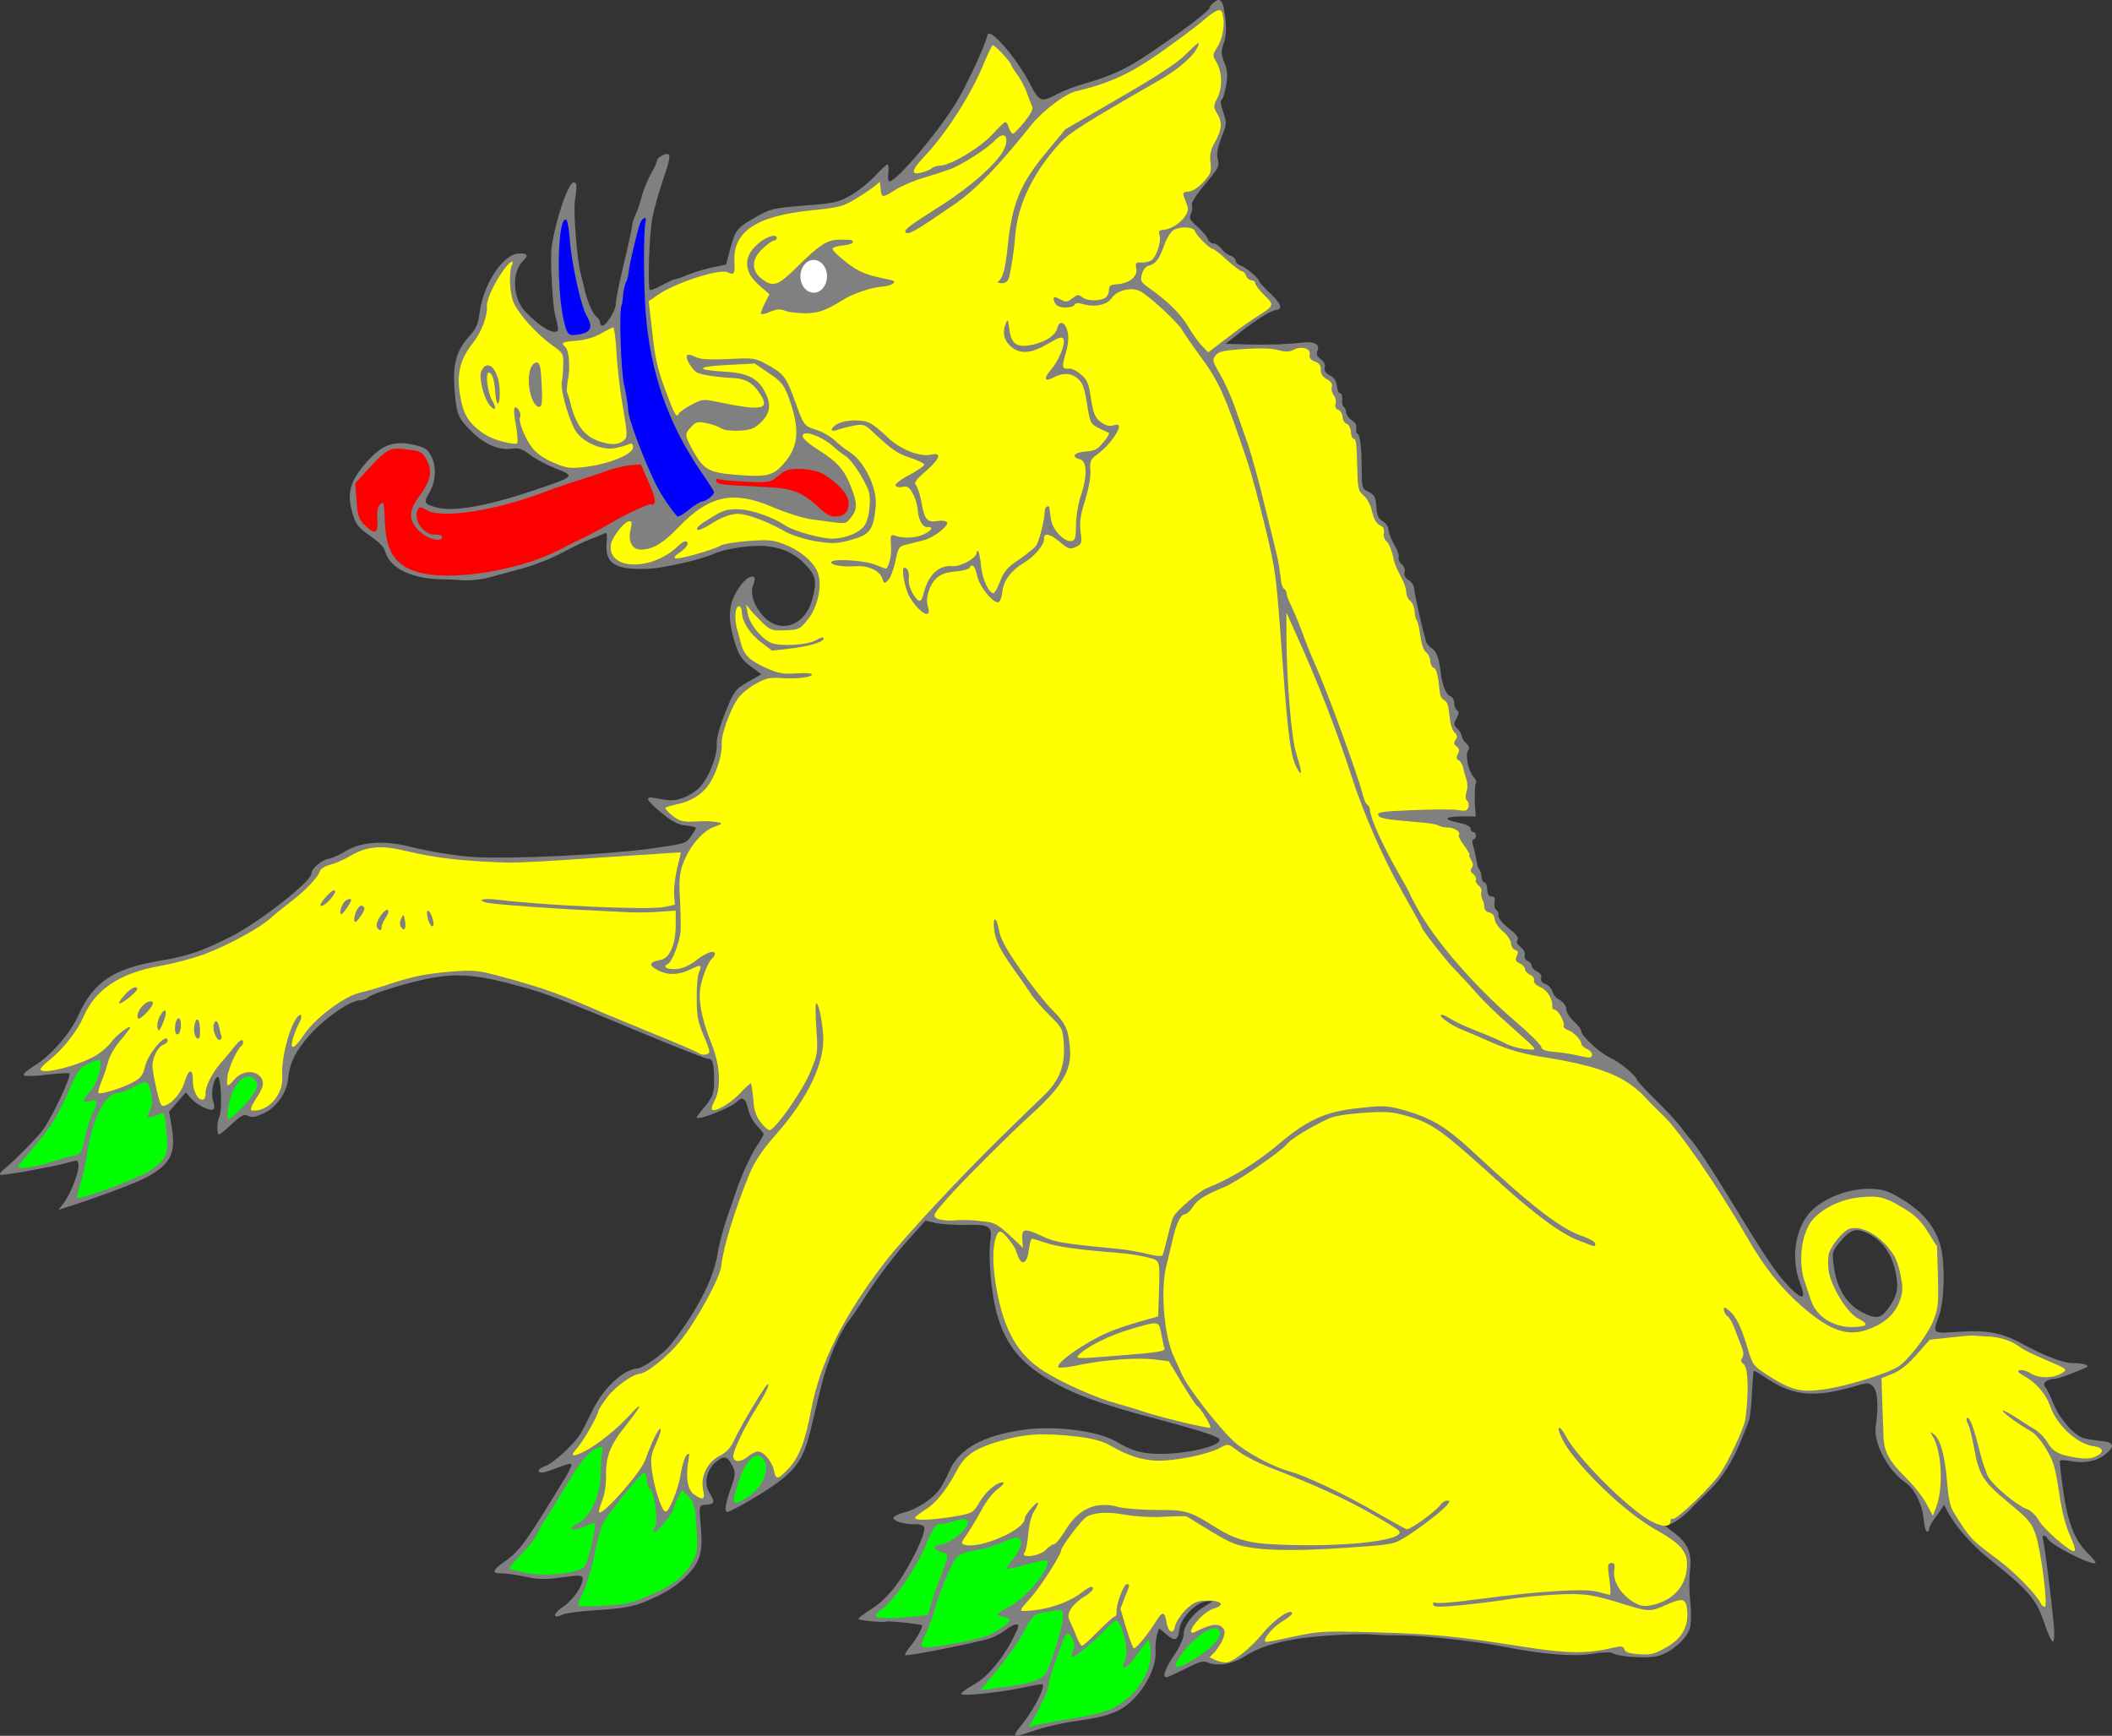 <?xml version="1.0" encoding="UTF-8" standalone="no"?>
<svg
   version="1.1"
   viewBox="33.75 108 292.49 240.4"
   width="292.49"
   height="240.4"
   id="svg181"
   xmlns="http://www.w3.org/2000/svg"
   xmlns:svg="http://www.w3.org/2000/svg"
   xmlns:rdf="http://www.w3.org/1999/02/22-rdf-syntax-ns#"
   xmlns:cc="http://creativecommons.org/ns#"
   xmlns:dc="http://purl.org/dc/elements/1.1/">
  <rect x="33.75" y="108" width="292.49" height="240.4" fill="#333333" stroke="none"/>
  <g
     id="Graphic_499"
     transform="translate(-2.19,-3.494)">
    <g
       id="outline-1">
      <path
         d="m 203.56,112.54 c -0.96,1.12 -4.4,3.65 -9.14,6.82 -2.77,1.81 -4.64,2.65 -8.41,3.76 -1.16,0.32 -2.73,0.93 -3.58,1.36 -2.35,1.25 -2.52,1.19 -3.92,-1.51 -1.87,-3.58 -5.54,-7.75 -5.8,-6.65 -0.48,1.82 -2.92,7.06 -4.46,9.56 -2.52,4.09 -8.1,10.66 -9.11,10.73 -0.2,0 -0.27,-0.49 -0.18,-1.17 0.1,-0.65 0,-1.18 -0.11,-1.17 -0.17,0 -0.96,0.77 -1.81,1.68 -0.85,0.9 -2.35,2.08 -3.39,2.66 -1.69,0.93 -2.26,1.04 -6.39,1.36 -4.36,0.37 -4.63,0.42 -6.67,1.61 -2.6,1.47 -2.78,1.68 -3.54,4.44 l -0.56,2.13 -1.83,0.36 c -0.99,0.21 -2.48,0.65 -3.3,0.98 -0.79,0.35 -1.65,0.65 -1.88,0.67 -0.24,0 -1.09,0.41 -1.87,0.84 -0.81,0.46 -1.56,0.75 -1.67,0.65 -0.32,-0.28 -0.1,-7.85 0.35,-10.01 0.22,-1.16 0.9,-3.54 1.48,-5.27 0.68,-1.9 1.02,-3.28 0.81,-3.46 -0.36,-0.32 -1.7,0.38 -1.66,0.89 0,0.17 -0.37,0.97 -0.85,1.81 -0.45,0.84 -1,2.13 -1.19,2.89 -0.18,0.75 -0.57,1.93 -0.86,2.59 -0.33,0.66 -0.54,1.39 -0.53,1.62 0,0.2 -0.49,2.6 -1.15,5.28 -0.65,2.68 -1.15,5.24 -1.12,5.65 0,0.77 -1.28,2.92 -1.85,2.96 -0.17,0 -0.32,-0.18 -0.34,-0.45 0,-0.23 -0.24,-0.62 -0.49,-0.81 -0.54,-0.36 -1.35,-2.33 -1.71,-4.06 -0.14,-0.6 -0.33,-1.43 -0.47,-1.89 -0.48,-1.69 -1.01,-8.27 -0.82,-9.9 0.33,-2.42 0.32,-2.62 -0.1,-2.73 -0.72,-0.22 -2.52,5 -3.09,8.86 -0.25,1.8 0.1,8.09 0.5,9.65 0.31,0.99 0.44,1.89 0.35,2 -0.53,0.64 -2.4,-0.44 -4.47,-2.56 -1.82,-1.9 -1.97,-5.53 -0.33,-7.1 0.79,-0.76 0.57,-1.08 -0.67,-1 -2.19,0.16 -4.84,4.22 -5.37,8.21 -0.2,1.5 -0.49,2.23 -1.3,3.09 -1.915,2.09 -2.431,3.89 -2.177,7.51 0.28,3.53 0.483,4.02 2.547,6 1.66,1.61 3.65,2.45 5.28,2.23 1.04,-0.17 1.52,0 2.63,0.83 0.75,0.59 2.36,1.42 3.57,1.91 2.64,1 2.58,1.1 -1.9,2.63 -7.22,2.5 -12.085,3.41 -14.56,2.77 -1.719,-0.45 -1.87,-0.68 -1.175,-1.84 1.275,-2.04 1.151,-4.77 -0.228,-6.16 -0.29,-0.28 -1.362,-0.65 -2.386,-0.81 -2.527,-0.43 -4.193,0.36 -6.308,2.94 -1.992,2.4 -2.357,3.94 -1.639,6.49 0.408,1.49 0.751,2.04 1.817,2.81 2.202,1.57 2.494,1.89 2.793,2.78 0.73,2.24 3.631,3.66 7.855,3.73 1.015,0 2.504,0.1 3.251,0.15 0.78,0 2.22,-0.12 3.18,-0.39 0.99,-0.28 3.05,-0.83 4.57,-1.24 1.56,-0.41 4.09,-1.39 5.62,-2.21 1.56,-0.82 3.32,-1.68 3.95,-1.9 0.62,-0.21 1.38,-0.53 1.7,-0.69 0.56,-0.28 0.6,-0.18 0.5,1.28 -0.24,2.85 1.24,3.73 5.81,3.54 2.13,-0.1 7.24,-1.28 8.94,-2.04 1.6,-0.75 5.41,-1.32 7.38,-1.09 2.38,0.24 4.06,1.07 5.56,2.72 1.28,1.39 1.43,2.16 0.82,4.53 -0.95,3.75 -4.41,5 -6.78,2.47 -1.35,-1.46 -1.91,-3.21 -1.42,-4.39 0.24,-0.53 0.27,-0.97 0.1,-1.06 -0.6,-0.33 -1.68,0.66 -2.58,2.31 -1.01,1.89 -1.01,3.85 0,6.98 0.52,1.59 0.93,2.2 2.14,3.1 l 1.46,1.07 -1.88,1.08 c -1.79,1.04 -1.88,1.21 -3.12,4.23 -0.77,1.92 -1.23,3.63 -1.18,4.34 0.12,1.61 -1.12,4.74 -2.34,6 -0.57,0.58 -1.61,1.23 -2.33,1.48 -1.25,0.43 -1.79,0.43 -3.98,0 -1.4,-0.24 -1.13,0.32 1.02,2.09 1.47,1.22 2.31,1.63 3.33,1.73 0.78,0.1 1.4,0.2 1.41,0.34 0,0.1 -0.29,0.66 -0.7,1.19 -0.67,0.96 -0.77,1 -5.62,1.68 -6.22,0.84 -18.93,1.46 -24.35,1.16 -2.236,-0.11 -6.332,-0.77 -8.806,-1.41 -3.609,-0.93 -6.903,-0.73 -9.037,0.6 -0.874,0.53 -1.921,1.01 -2.324,1.04 -0.873,0.1 -2.434,1.39 -2.39,2.02 0.07,1.05 -7.125,6.71 -11.198,8.79 -3.88,1.96 -5.888,2.67 -9.725,3.31 -6.474,1.06 -9.278,2.94 -11.353,7.54 -1.107,2.51 -3.858,5.64 -6.091,7.01 -1.165,0.72 -1.671,1.2 -1.425,1.35 0.245,0.12 1.727,0.1 3.333,-0.13 1.641,-0.19 2.953,-0.24 2.96,-0.14 0.06,0.8 -2.355,5.9 -3.675,7.78 -0.675,0.96 -4.236,4.58 -5.453,5.51 -0.416,0.34 -0.63,0.65 -0.455,0.74 0.314,0.15 7.613,-1.17 9.531,-1.74 1.157,-0.35 1.226,-0.33 1.28,0.45 0.07,1 -1.167,4.06 -2.095,5.27 l -0.682,0.86 0.825,-0.26 c 3.735,-1.14 10.018,-3.47 11.382,-4.24 3.315,-1.82 4.056,-3.28 3.505,-6.82 l -0.395,-2.27 1.156,-1.33 1.156,-1.33 0.732,0.83 c 0.843,0.95 2.66,1.83 3.109,1.5 0.161,-0.11 0.126,-0.62 -0.04,-1.11 -0.372,-0.99 0.02,-3.14 0.608,-3.38 0.458,-0.21 0.688,4.54 0.25,5.51 -0.382,0.81 -0.365,2.49 -0.03,2.47 0.101,0 0.932,-0.67 1.787,-1.48 1.3,-1.2 1.693,-1.36 2.218,-1.1 0.492,0.27 0.96,0.21 2.169,-0.35 1.765,-0.83 3.209,-2.86 3.378,-4.79 0.219,-2.18 0.955,-3.72 2.923,-5.98 2.064,-2.34 5.505,-4.77 6.95,-4.87 0.47,0 0.998,-0.21 1.154,-0.39 0.473,-0.47 4.267,-1.71 7.557,-2.45 4.087,-0.93 6.891,-0.82 11.871,0.45 4.99,1.31 6.1,1.7 17.95,6.65 5.11,2.14 9.52,3.85 9.75,3.84 0.64,-0.1 0.87,0.81 0.83,3.11 0,1.69 -0.19,2.14 -1.21,3.43 -0.69,0.79 -1.21,1.5 -1.21,1.57 0,0.53 4.77,-1.32 5.65,-2.22 0.73,-0.73 1.12,-0.45 1.5,1.11 0.15,0.73 0.69,1.74 1.2,2.24 0.51,0.54 0.92,1.05 0.93,1.19 0,0.13 -0.39,0.83 -0.88,1.54 -0.82,1.21 -2.32,4.45 -2.9,6.32 -0.16,0.48 -0.73,2.11 -1.26,3.63 -0.54,1.52 -1.15,3.86 -1.36,5.22 -0.51,3.31 -3,8.14 -6.58,12.58 -0.9,1.11 -3.69,3.09 -4.43,3.14 -2.05,0.15 -4.84,2.77 -6.4,6.05 -0.47,0.95 -1.09,2.24 -1.45,2.87 -0.78,1.41 -3.89,4.29 -5.04,4.64 -0.96,0.34 -1.19,0.93 -0.31,0.87 0.27,0 1.26,-0.33 2.14,-0.69 0.89,-0.37 1.72,-0.59 1.82,-0.5 0.14,0.1 -0.18,0.82 -0.63,1.6 -5.6,9.23 -6.49,10.47 -8.61,11.94 -1.48,1.01 -1.78,1.61 -0.77,1.6 0.91,0 2.07,0.13 4.09,0.56 1.37,0.31 2.66,0.32 4.7,0 2.2,-0.32 2.78,-0.29 2.8,0.1 0.1,1.01 -1.27,3.02 -2.63,3.93 -1.48,1.01 -1.62,1.8 -0.18,1.16 0.45,-0.24 2.73,-0.53 5.08,-0.66 3.36,-0.23 4.69,-0.46 6.27,-1.11 2.75,-1.11 4.47,-2.17 5.98,-3.73 1.7,-1.74 2.13,-3.25 1.9,-6.14 -0.32,-3.66 -0.35,-3.52 0.76,-3.6 1.14,-0.1 1.19,-0.35 0.35,-1.74 -0.73,-1.23 -0.38,-2.98 0.83,-4.08 1.14,-1.02 1.69,-0.96 2.32,0.31 0.54,1.05 0.52,1.28 0,2.81 -0.85,2.38 -1.07,3.51 -0.69,3.69 0.18,0.1 2.03,-0.89 4.11,-2.14 5.3,-3.28 6.36,-4.6 7.51,-9.31 0.47,-1.99 1.15,-4.77 1.49,-6.17 0.85,-3.4 2.62,-7.51 3.96,-9.09 0.25,-0.29 1.41,-2.02 2.6,-3.86 1.19,-1.84 3.41,-4.8 4.97,-6.56 l 2.85,-3.2 1.48,0.33 c 0.82,0.18 2.68,0.29 4.13,0.26 3.23,-0.1 3.69,0.18 3.39,2.09 -0.33,2.05 0.1,7.21 0.83,9.96 1.09,4.08 2.96,6.61 6.46,8.87 3.85,2.43 7.49,3.79 16.22,6.08 5.16,1.37 7.75,2.2 8.15,2.61 0.69,0.73 -2.95,1.82 -6.75,2.06 -3.39,0.17 -5,-0.19 -7.5,-1.67 -2.5,-1.48 -8.33,-2.22 -12.71,-1.65 -5.75,0.81 -9.03,2.63 -10.4,5.76 -0.43,1.01 -1.09,2.24 -1.46,2.67 -0.99,1.28 -3.16,2.65 -4.75,3.03 -0.76,0.19 -1.45,0.51 -1.5,0.75 -0.14,0.44 1.72,0.99 3.06,0.89 0.54,0 1.06,0.13 1.18,0.39 0.32,0.73 -1.8,5.16 -3.71,7.82 -1.14,1.54 -2.3,2.73 -3.53,3.49 -1.04,0.65 -1.87,1.28 -1.86,1.41 0,0.21 3.34,0.55 3.87,0.37 0.4,-0.12 4.96,0.37 4.97,0.53 0,0.41 -0.75,1.81 -1.6,2.82 -0.52,0.64 -0.85,1.24 -0.78,1.3 0.25,0.22 10.6,-1.86 11.95,-2.39 0.62,-0.24 1.53,-0.75 2.01,-1.12 0.45,-0.4 1.1,-0.72 1.4,-0.74 0.47,0 0.45,0.21 -0.26,1.61 -1.44,3 -3.71,5.72 -5.6,6.73 -0.98,0.55 -1.75,1.11 -1.74,1.27 0,0.41 5.89,-0.24 9.02,-0.96 1.16,-0.25 2.16,-0.43 2.27,-0.33 0.36,0.31 -1.12,3.32 -2.64,5.24 -1.79,2.32 -1.9,2.26 1.99,0.98 1.09,-0.38 3.19,-0.83 4.65,-1.07 3.78,-0.53 5.11,-0.86 6.64,-1.64 2.7,-1.41 5.19,-5.46 5,-8.18 -0.1,-0.67 0.1,-1.66 0.18,-2.18 l 0.31,-0.93 1.04,0.87 c 1.18,1 1.57,0.84 1.77,-0.76 0.19,-1.57 2.33,-3.74 3.78,-3.84 1.04,-0.1 1.04,-0.1 -0.36,0.73 -1.58,0.95 -2.91,2.74 -2.83,3.88 0,0.43 -0.55,1.72 -1.32,2.82 -1.25,1.88 -1.71,3.13 -1.04,3.08 0.14,0 1.32,-0.56 2.62,-1.2 1.92,-0.97 2.49,-1.15 3.08,-0.85 1.32,0.58 3.49,0.23 5.14,-0.87 2.39,-1.55 5.9,-2.44 11.11,-2.83 2.48,-0.18 5.38,-0.28 6.4,-0.18 1.01,0.1 3.01,0.13 4.39,0.13 2.8,0 10.08,0.81 13.78,1.53 5.41,1.08 9.79,1.45 12.32,1.03 1.37,-0.23 2.65,-0.28 2.86,-0.13 0.78,0.52 4.68,0.79 6.17,0.45 1.93,-0.41 4.19,-2.39 4.62,-3.97 0.16,-0.65 0.17,-2.38 0,-3.82 -0.14,-1.44 -0.13,-3.3 0,-4.15 0.28,-2.21 -0.29,-3.66 -2,-4.99 l -1.5,-1.14 0.92,-0.3 c 0.53,-0.18 1.62,-0.96 2.44,-1.79 0.79,-0.84 2.15,-2.15 2.97,-2.95 1.61,-1.59 3.16,-4.06 4.31,-6.95 0.4,-1 0.83,-2.11 0.97,-2.43 0.15,-0.31 0.37,-2.01 0.45,-3.74 0.1,-1.73 0.18,-3.19 0.24,-3.26 0.1,-0.1 0.87,0.38 1.83,1.02 3.79,2.51 6.74,2.74 12.82,0.9 1.13,-0.32 1.4,-0.3 1.91,0.23 0.62,0.63 0.77,2.82 0.35,5.51 -0.35,2.29 1.67,6.1 4.12,7.78 1.24,0.83 2.38,3.11 2.51,5.06 0.1,0.97 0.29,1.73 0.46,1.72 0.2,0 0.33,-0.16 0.31,-0.36 0,-0.17 0.2,-0.62 0.41,-0.94 0.25,-0.35 0.74,-1.03 1.08,-1.53 l 0.58,-0.88 0.5,0.98 c 1.01,1.92 3.29,4.53 5.51,6.33 5.82,4.65 6.81,5.77 7.98,9.4 0.43,1.28 0.94,2.33 1.1,2.25 0.16,-0.1 0.2,-1.03 0.12,-2.14 -0.38,-3.99 -1.3,-11.38 -1.51,-11.97 -0.25,-0.66 0.31,-0.8 0.63,-0.15 0.4,0.85 5.89,3.67 6.62,3.39 0.13,-0.1 -0.32,-0.66 -0.97,-1.29 -1.85,-1.76 -2.87,-4.28 -3.49,-8.8 -0.31,-2.1 -0.51,-3.94 -0.45,-4.08 0.1,-0.11 0.63,-0.11 1.25,0 1.92,0.41 3.75,0.11 4.94,-0.82 1.5,-1.18 1.36,-1.78 -0.51,-1.92 -0.85,-0.1 -1.94,-0.27 -2.42,-0.4 -1.35,-0.42 -3.37,-2.77 -4.19,-4.84 -0.4,-0.98 -0.88,-2 -1.1,-2.22 -0.47,-0.51 0.13,-1.09 1.24,-1.16 0.57,0 2.28,-0.64 4.41,-1.56 0.69,-0.29 -0.55,-0.67 -1.93,-0.61 -1.15,0 -3.82,-0.98 -6.87,-2.66 -2.84,-1.55 -4.9,-1.95 -8.83,-1.68 -3.69,0.26 -3.65,0.29 -2.75,-2.17 0.71,-1.9 0.89,-6.57 0.34,-9.23 -0.7,-3.26 -2.97,-5.8 -6.93,-7.79 -2.72,-1.36 -7.72,-0.4 -10.62,2.03 -2.59,2.14 -3.45,6.72 -2.01,10.43 0.87,2.27 0.38,2.44 -1.48,0.54 -1.7,-1.7 -3.47,-4.34 -7.63,-11.21 -3.01,-4.95 -5.58,-8.86 -6.16,-9.35 -0.11,-0.1 -0.66,-0.8 -1.26,-1.6 -0.59,-0.81 -2.2,-2.52 -3.57,-3.84 -1.34,-1.32 -2.48,-2.56 -2.49,-2.69 -0.1,-0.57 -2.4,-2.5 -3.72,-3.08 -1.39,-0.62 -3.96,-2.97 -4.01,-3.71 0,-0.23 -0.46,-0.81 -1,-1.31 -0.58,-0.5 -1.03,-1.24 -1.06,-1.68 0,-0.47 -0.41,-0.98 -0.9,-1.29 -0.49,-0.23 -0.93,-0.78 -1.03,-1.17 -0.1,-0.4 -0.5,-0.85 -0.91,-1.02 -0.52,-0.17 -0.75,-0.46 -0.64,-0.87 0.1,-0.34 -0.15,-0.7 -0.6,-0.9 -0.39,-0.18 -0.71,-0.52 -0.74,-0.83 0,-0.27 -0.27,-0.55 -0.55,-0.63 -0.31,-0.12 -0.46,-0.41 -0.39,-0.79 0.1,-0.31 -0.16,-0.79 -0.58,-1.14 -0.47,-0.37 -0.63,-0.7 -0.41,-0.98 0.18,-0.28 -0.16,-0.77 -1.23,-1.6 -0.85,-0.68 -1.48,-1.45 -1.44,-1.79 0.1,-0.31 -0.11,-0.67 -0.32,-0.79 -0.18,-0.1 -0.28,-0.55 -0.21,-1.03 0.13,-0.62 0,-0.81 -0.39,-0.78 -0.37,0 -0.56,-0.27 -0.61,-0.97 0,-0.57 -0.2,-1 -0.41,-0.99 -0.16,0 -0.36,-0.31 -0.39,-0.75 0,-0.43 -0.16,-0.9 -0.27,-0.99 -0.14,-0.12 -0.31,-0.62 -0.38,-1.12 -0.1,-0.54 -0.3,-1.43 -0.45,-2.03 -0.21,-0.69 -0.21,-1.06 0,-1.08 0.2,0 0.35,-0.26 0.33,-0.53 0,-0.27 -0.17,-0.49 -0.37,-0.48 -0.16,0 -0.35,-0.21 -0.37,-0.48 0,-0.27 -0.61,-0.6 -1.47,-0.77 -2.33,-0.52 -2.32,-0.82 0,-0.92 h 2.19 l -0.14,-2.01 c 0,-1.11 0,-2.23 0.13,-2.48 0.15,-0.28 0,-0.67 -0.3,-0.99 -0.69,-0.73 -1.19,-3.02 -0.76,-3.62 0.24,-0.36 0.19,-0.62 -0.28,-1.03 -0.32,-0.31 -0.59,-0.8 -0.61,-1.04 0,-0.23 -0.28,-0.69 -0.61,-1 -0.51,-0.51 -0.52,-0.64 -0.1,-1.41 0.33,-0.6 0.37,-0.94 0.12,-1.09 -0.21,-0.1 -0.41,-0.55 -0.44,-1.02 0,-0.47 -0.26,-0.89 -0.54,-0.97 -0.55,-0.17 -1.08,-1.41 -1.3,-3.08 -0.25,-2.15 -0.58,-3.1 -1.25,-3.53 -0.36,-0.21 -0.73,-0.66 -0.82,-0.99 -0.53,-1.85 -1.55,-6.34 -1.61,-7.11 0,-0.57 -0.34,-1.09 -0.8,-1.36 -0.46,-0.3 -0.65,-0.66 -0.55,-1.04 0.11,-0.35 0,-0.81 -0.41,-1.15 -0.33,-0.32 -0.49,-0.71 -0.41,-0.92 0.12,-0.21 -0.13,-0.97 -0.59,-1.75 -0.42,-0.74 -0.79,-1.7 -0.82,-2.1 0,-0.44 -0.41,-0.98 -0.83,-1.22 -0.6,-0.37 -0.76,-0.79 -0.85,-2 -0.1,-1.31 -0.25,-1.61 -1.05,-2.02 -0.91,-0.45 -0.95,-0.54 -0.98,-2.87 0,-3.27 -0.22,-5.05 -0.56,-5.16 -0.17,-0.1 -0.27,-0.39 -0.19,-0.76 0.1,-0.45 -0.13,-0.84 -0.62,-1.14 -0.39,-0.24 -0.76,-0.76 -0.78,-1.09 0,-0.34 -0.19,-0.7 -0.36,-0.79 -0.14,-0.1 -0.25,-0.55 -0.18,-1.03 0,-0.51 -0.1,-0.84 -0.29,-0.82 -0.2,0 -0.4,-0.42 -0.44,-0.99 -0.1,-0.7 -0.35,-1.15 -0.95,-1.48 -0.63,-0.33 -0.86,-0.68 -0.75,-1.13 0.11,-0.38 -0.1,-0.84 -0.55,-1.14 -0.54,-0.41 -0.63,-0.7 -0.46,-1.15 0.39,-0.81 -0.39,-1.33 -1.8,-1.16 -2.68,0.26 -4.36,0.34 -7.54,0.29 l -3.38,-0.1 1.92,-1.51 c 2.27,-1.82 4.44,-3.15 5.18,-3.2 0.87,-0.1 0.5,-0.98 -1.01,-2.36 -0.8,-0.76 -1.46,-1.49 -1.46,-1.62 0,-0.4 -1.9,-1.96 -2.59,-2.18 -0.34,-0.1 -0.63,-0.4 -0.65,-0.66 0,-0.27 -0.34,-0.55 -0.69,-0.67 -0.38,-0.1 -0.91,-0.51 -1.24,-0.92 -0.34,-0.45 -0.84,-0.79 -1.14,-0.77 -0.27,0 -0.59,-0.22 -0.75,-0.55 -0.24,-0.56 -0.5,-0.88 -1.94,-2.23 -0.61,-0.56 -0.67,-0.83 -0.4,-1.42 0.17,-0.38 0.2,-0.93 0.1,-1.15 -0.11,-0.27 0.68,-1.5 1.83,-2.87 1.87,-2.22 2.02,-2.5 1.75,-3.49 -0.19,-0.8 0,-1.59 0.53,-3.01 0.75,-1.84 0.73,-2.04 0.23,-3.49 -0.34,-1.02 -0.42,-1.63 -0.19,-1.71 0.16,-0.1 0.44,-0.98 0.6,-2 0.24,-1.47 0.19,-2.11 -0.25,-3.15 -0.45,-1.15 -0.48,-1.49 -0.1,-2.63 0.34,-0.94 0.4,-1.99 0.22,-3.63 -0.33,-2.74 -0.79,-3.02 -2.23,-1.4 z m 91.19,169.84 v 0 c 1.79,0.92 3.02,2.59 3.57,4.71 0.6,2.32 0.49,3.54 -0.52,5.1 -1.28,1.91 -1.81,2.08 -3.8,1.14 -2.2,-1.03 -3.68,-3.35 -4.09,-6.4 -0.28,-2.03 -0.25,-2.1 0.93,-3.54 1.4,-1.68 2.23,-1.91 3.91,-1.01 z"
         id="path13"
         style="fill:#808080" />
    </g>
  </g>
  <g
     id="Graphic_498"
     transform="translate(-2.19,-3.494)">
    <path
       d="m 205.27,113.33 v 0 c -0.35,-0.75 -0.81,-0.58 -2.76,1.07 -0.95,0.81 -3.65,2.79 -5.96,4.44 -4.19,2.92 -6.97,4.2 -11.62,5.3 -1.55,0.38 -4.6,2.72 -6.21,4.72 -4.53,5.68 -7.62,8.87 -10.55,10.9 -5.5,3.79 -6.38,4.29 -6.81,3.92 -0.32,-0.29 0.67,-1.03 3.68,-2.93 4.2,-2.62 7.43,-5.21 9.26,-7.5 1.68,-2.07 1.13,-4.16 -0.6,-2.28 -1,1.08 -4.59,3.39 -6.2,3.97 -0.63,0.22 -2.28,0.77 -3.63,1.17 -1.36,0.4 -3.13,1.16 -3.9,1.66 -1.81,1.17 -1.98,1.15 -2.07,-0.1 l -0.1,-1 -0.86,0.7 c -0.51,0.4 -1.71,1.2 -2.68,1.77 -1.58,0.96 -2.18,1.1 -6.14,1.51 -7.57,0.8 -10.76,2.98 -10.46,7.25 0.1,1.47 -0.1,1.76 -0.95,1.31 -1.05,-0.57 -7.42,1.5 -9.8,3.22 l -1.13,0.79 0.51,4.38 c 0.38,3.52 0.73,5.05 1.76,7.81 1.34,3.62 1.57,4.01 1.89,3.38 0.12,-0.25 0.92,-0.81 1.77,-1.24 1.43,-0.78 1.63,-0.79 3.35,-0.44 6.68,1.39 7.74,1.15 5.87,-1.45 -0.82,-1.16 -1.84,-1.73 -3.33,-1.8 -2.34,-0.1 -4.73,-0.48 -5.19,-0.81 -0.82,-0.55 -1.63,-2.12 -1.28,-2.38 0.16,-0.11 0.67,0 1.13,0.26 0.63,0.33 1.85,0.41 4.54,0.29 3.64,-0.19 3.74,-0.16 5.6,0.89 2.14,1.2 2.45,1.65 3.7,5.11 1.17,3.22 1.21,3.29 2.9,3.81 0.79,0.25 1.92,0.88 2.46,1.38 0.54,0.54 1.51,1.28 2.14,1.68 2.05,1.3 3.83,4.99 3.63,7.44 -0.34,3.46 -0.8,4.07 -3.72,4.81 -1.72,0.46 -2.39,0.47 -4.65,0.1 -1.43,-0.24 -3.26,-0.82 -4.07,-1.27 -2.74,-1.56 -5.58,-2.61 -6.96,-2.51 -0.87,0.1 -2.02,0.51 -3.22,1.27 -1,0.64 -1.95,1.08 -2.06,0.95 -0.29,-0.25 0.19,-0.69 2.1,-1.83 1.43,-0.88 2.02,-1.05 3.47,-1.02 1.8,0 4.84,1.08 6.47,2.18 1.24,0.86 5.4,1.98 6.85,1.88 1.88,-0.13 3.58,-0.86 4.25,-1.85 0.34,-0.49 0.66,-1.7 0.69,-2.71 0.1,-1.59 0,-2.06 -1.12,-4.01 -0.66,-1.2 -1.66,-2.48 -2.16,-2.82 -0.53,-0.33 -1.35,-0.98 -1.85,-1.45 -1.01,-0.91 -2.86,-1.79 -3.67,-1.74 -1.07,0.1 -0.37,1.01 1.86,2.4 2.5,1.58 3.49,2.73 4.41,5.13 0.82,2.2 0.84,2.91 0,4.05 -0.74,0.96 -0.74,0.96 -2.75,0.7 -1.1,-0.16 -2.32,-0.31 -2.7,-0.35 -1.12,-0.16 -3.5,-0.87 -5.59,-1.77 -5.32,-2.26 -8.61,-1.56 -12.77,2.71 -2.17,2.28 -3.53,3.12 -5.14,3.23 -1.37,0.1 -2.03,-1.04 -1.64,-2.75 0.23,-1 0.22,-1.2 -0.18,-1.17 -0.68,0 -2.32,2.15 -2.52,3.14 -0.63,3.56 5.4,3.84 9.11,0.45 0.79,-0.77 1.25,-0.97 1.44,-0.71 0.26,0.32 -0.24,0.93 -1.43,1.72 -0.26,0.19 -0.38,0.4 -0.24,0.52 0.29,0.25 5.09,-1.1 6.19,-1.71 0.42,-0.27 2.19,-0.56 4.01,-0.69 2.85,-0.2 3.46,-0.14 5.2,0.58 2.16,0.9 4.03,2.56 4.43,4.05 0.53,1.75 -0.14,4.63 -1.42,6.2 -1.12,1.4 -1.25,1.48 -3.13,1.54 -1.78,0.1 -2.09,0 -3.07,-0.93 -0.58,-0.57 -1.38,-1.39 -1.75,-1.84 l -0.63,-0.8 0.23,1.27 c 0.23,1.37 1.64,3.19 3.07,3.97 1.13,0.63 5.26,0.41 6.43,-0.32 0.42,-0.26 0.85,-0.39 0.95,-0.33 0.47,0.44 -1.64,1.16 -4.21,1.47 l -2.88,0.34 -1.54,-1.18 c -1.6,-1.27 -2.55,-2.72 -2.65,-4.16 0,-0.47 -0.19,-0.83 -0.39,-0.82 -0.51,0 -0.67,1.6 -0.3,2.99 0.18,0.66 0.41,1.59 0.55,2.06 0.42,1.65 1.15,2.41 3.31,3.41 1.88,0.85 2.53,0.97 4.38,0.84 1.17,-0.1 2.16,0 2.17,0.15 0,0.41 -2.22,0.66 -4.29,0.5 -1.56,-0.1 -2.09,0 -3.55,0.83 -0.94,0.5 -2.06,1.46 -2.49,2.09 -1.09,1.7 -2.25,4.95 -2.17,6.13 0.1,1.34 -0.58,3.72 -1.55,5.34 -0.93,1.58 -2.61,2.68 -4.64,3.09 -0.77,0.16 -1.49,0.38 -1.59,0.48 -0.1,0.11 0.35,0.62 0.99,1.12 1,0.77 1.45,0.87 3.26,0.78 1.15,-0.1 2.46,0 2.91,0.1 0.79,0.14 0.76,0.21 -0.49,0.67 -1.58,0.59 -3.39,2.74 -4.24,5.06 -0.49,1.21 -0.58,2.33 -0.44,4.79 0.1,1.75 0.13,3.8 0.1,4.55 -0.16,1.67 -1.19,4.3 -1.78,4.58 -0.81,0.36 -0.1,0.78 1.23,0.69 0.88,-0.1 1.73,-0.46 2.69,-1.2 1.37,-1.08 2.56,-1.5 2.6,-0.89 0,0.17 -0.2,0.49 -0.49,0.74 -0.44,0.47 -1.16,2.18 -1.46,3.65 -0.42,1.82 0.12,4.65 1.47,8 1.26,3.08 1.42,6.27 0.33,8.17 -0.23,0.46 -0.34,0.9 -0.23,1 0.4,0.38 2.6,-0.89 3.83,-2.23 0.72,-0.76 1.42,-1.41 1.52,-1.42 0.1,0 0.23,0.96 0.35,2.14 0.12,1.71 0.37,2.4 1.07,3.3 0.49,0.64 1.06,1.1 1.22,1.06 0.93,-0.3 4.58,-5.55 5.59,-8.02 1.07,-2.54 1.09,-2.78 0.85,-6.1 -0.13,-1.92 -0.14,-3.47 0,-3.47 0.3,0 0.8,2.2 0.95,4.42 0.26,3.73 -2.03,8.61 -6.4,13.61 -2.1,2.37 -3.04,3.82 -3.83,5.67 -2.01,4.93 -3.61,10.1 -3.87,12.65 -0.18,1.7 -3.39,7.56 -5.71,10.46 -1.71,2.11 -4.59,4.44 -5.6,4.51 -1,0.1 -3.35,1.75 -4.46,3.21 -0.71,0.93 -1.26,1.81 -1.25,1.95 0,0.5 -2.13,4.26 -2.95,5.13 -1.1,1.19 -0.65,1.33 1.14,0.39 1.82,-0.97 4.35,-3 6.17,-4.98 1.94,-2.13 1.63,-1.27 -0.45,1.31 -2.27,2.82 -2.9,4.39 -2.85,7.08 0,1.29 -0.18,2.65 -0.56,3.52 -0.32,0.8 -0.5,1.49 -0.4,1.58 0.51,0.44 5.76,-5.5 6.38,-7.26 0.88,-2.43 1.7,-4.14 2.06,-4.3 0.23,-0.1 0,0.78 -0.51,1.89 -0.81,1.82 -0.85,2.22 -0.58,4.2 0.38,2.47 1.35,5.3 1.83,5.37 0.51,0.1 1.83,-3.23 2.15,-5.42 0.19,-1.09 0.52,-2.19 0.78,-2.41 0.38,-0.37 0.42,-0.27 0.25,0.75 -0.41,2.33 -0.12,4.1 0.8,4.71 1.21,0.86 1.54,0.7 1.25,-0.56 -0.44,-1.83 0.53,-3.89 2.2,-4.75 1.04,-0.51 1.57,-1.12 2.1,-2.24 0.91,-1.98 4.32,-7.66 4.62,-7.71 0.34,0 -0.28,1.27 -1.89,3.84 -1.57,2.58 -2.92,5.47 -2.87,6.18 0.1,0.81 1,0.81 2.02,0 0.51,-0.44 1.2,-0.76 1.5,-0.71 0.78,0.1 1.86,1.45 2.1,2.55 0.27,1.43 0.51,1.42 2.05,-0.21 1.47,-1.59 2.3,-3.74 3.16,-8.32 1.21,-6.36 4.5,-12.91 10.26,-20.36 2.5,-3.25 10.51,-11.84 16.01,-17.22 2.49,-2.44 5.21,-5.09 6.06,-5.89 2.02,-2 2.82,-4.08 2.62,-6.94 -0.15,-2.18 -0.19,-2.24 -1.96,-4.01 -0.98,-0.98 -2.08,-2.22 -2.42,-2.7 -0.3,-0.48 -1.09,-1.61 -1.69,-2.48 -2.47,-3.4 -3.2,-4.7 -3.51,-6.27 -0.17,-0.93 -0.16,-1.71 0,-1.82 0.16,-0.15 0.4,0.41 0.57,1.34 0.22,1.27 0.88,2.54 2.98,5.56 1.5,2.16 3.5,4.69 4.48,5.66 1.82,1.8 2.22,2.72 2.41,5.44 0.2,2.89 -1.16,5.18 -5.29,8.91 -2.95,2.67 -9.79,9.49 -11.79,11.79 -1.85,2.12 -1.97,2.3 -1.37,2.69 0.39,0.21 1.44,0.34 2.35,0.28 0.94,-0.1 2.63,-0.1 3.75,0.1 1.87,0.14 2.18,0.32 3.95,1.92 l 1.88,1.76 -0.1,-1.21 c -0.1,-1.48 0.33,-1.54 2.78,-0.39 1.74,0.82 2.6,0.99 10.31,1.74 1.33,0.11 3.21,0.45 4.24,0.71 1.03,0.27 1.98,0.37 2.07,0.23 0.1,-0.17 0.44,-1.38 0.76,-2.69 0.31,-1.33 0.66,-2.57 0.82,-2.75 0.57,-0.95 3.6,-3.53 4.59,-3.9 3.31,-1.31 6.71,-3.41 9.68,-5.88 4.3,-3.64 6.72,-4.75 11.58,-5.23 3.38,-0.37 3.89,-0.3 6.27,0.38 3.69,1.09 5.73,2.33 9.38,5.75 8.26,7.66 12.19,10.69 15.26,11.69 0.87,0.31 1.6,0.73 1.62,0.97 0,0.27 -0.1,0.41 -0.21,0.35 -0.17,0 -1.04,-0.4 -2.01,-0.74 -2.5,-0.94 -6.09,-3.59 -11.21,-8.22 -8.07,-7.3 -9.1,-8.04 -12.78,-9.1 -1.86,-0.54 -2.88,-0.61 -5.94,-0.39 -2.38,0.16 -4.08,0.45 -4.83,0.81 -2.78,1.34 -5.14,2.79 -5.7,3.5 -0.77,1 -7.12,5.36 -8.73,5.98 -2.62,1.06 -3.75,1.78 -4.33,2.73 -0.33,0.53 -0.81,1 -1.08,1.02 -0.6,0 -1.19,1.26 -1.71,3.49 -0.23,1.03 -0.62,2.65 -0.86,3.61 -0.87,3.43 -0.32,9.91 1.09,12.75 0.16,0.36 0.64,1.37 1,2.22 0.81,1.9 5.15,7.47 7.28,9.42 1.58,1.44 5.37,3.5 7.68,4.12 2.27,0.61 7.96,3.32 11.97,5.67 2.11,1.21 4,2.25 4.21,2.34 0.45,0.14 4.02,-2.41 4.7,-3.36 0.21,-0.32 0.63,-0.59 0.9,-0.61 0.43,0 0.44,0.1 0.13,0.5 -0.52,0.74 -3.72,3.23 -5.79,4.52 -1.75,1.07 -1.78,1.07 -7.96,1.5 -8.53,0.6 -13.68,0.39 -16.15,-0.69 -0.73,-0.29 -2.41,-1.25 -3.76,-2.1 -1.34,-0.85 -2.5,-1.55 -2.64,-1.57 -0.1,0 -1.58,0 -3.3,0.1 -1.68,0.1 -3.99,-0.1 -5.05,-0.29 -2.36,-0.44 -4.21,-0.34 -5.31,0.24 -0.72,0.39 -3.62,4.24 -3.59,4.71 0,0.57 -2.76,4.91 -4.17,6.5 -1.66,1.87 -1.69,1.91 -0.75,1.87 2.76,-0.1 5.83,-1.08 7.69,-2.49 1.22,-0.93 1.62,-1.06 1.65,-0.56 0,0.17 -0.56,0.68 -1.27,1.11 -0.71,0.42 -1.5,1.18 -1.81,1.67 -0.42,0.78 -0.43,1.08 0,1.96 0.28,0.56 0.68,1.51 0.89,2.07 0.24,0.59 0.55,1.07 0.68,1.06 0.17,0 1.15,-0.92 2.23,-2.01 1.07,-1.09 2.08,-2 2.25,-2.01 0.2,0 0.32,-0.33 0.29,-0.67 -0.1,-0.94 0.98,-3.81 1.42,-3.84 0.47,0 0.44,0.1 -0.28,1.84 l -0.6,1.56 0.8,2.68 c 0.44,1.49 0.93,2.74 1.04,2.8 0.28,0.14 2.05,-2.04 3.11,-3.77 0.85,-1.37 1.19,-1.36 1.43,0.14 0.23,1.44 0.97,1.79 1.18,0.56 0.1,-0.48 0.71,-1.43 1.37,-2.16 0.98,-0.97 1.5,-1.28 2.54,-1.35 2.35,-0.17 3.31,0.54 1.46,1.08 -0.56,0.17 -1.5,0.81 -2.09,1.49 -1.19,1.27 -1.43,2.19 -0.45,1.72 1.89,-0.98 3.02,-1.19 3.63,-0.69 0.47,0.44 0.52,0.67 0.24,1.53 -0.2,0.59 -0.71,1.4 -1.12,1.87 l -0.78,0.83 0.8,0.38 c 0.45,0.21 1.1,0.33 1.51,0.34 0.97,-0.1 3.27,-1.89 5.08,-4.07 1.62,-1.97 3.97,-3.55 4.03,-2.71 0,0.13 -0.63,0.65 -1.44,1.14 -1.29,0.8 -2.63,2.42 -2.27,2.76 0.1,0.1 1.84,-0.26 3.9,-0.71 3.62,-0.76 4.06,-0.79 11.4,-0.59 8.18,0.23 11.1,0.54 20.35,1.98 5.98,0.97 8.88,1 12.33,0.19 1.3,-0.3 1.57,-0.28 1.74,0.18 0.13,0.43 0.71,0.59 2.14,0.69 1.69,0.1 2.12,-0.1 3.74,-1 2.08,-1.19 2.98,-2.81 2.83,-4.89 -0.13,-1.85 -0.54,-1.99 -2.87,-0.98 -2.15,0.99 -2.49,0.98 -5.36,0.1 -4.73,-1.49 -5.96,-1.71 -9.89,-1.5 -2.12,0.11 -5,0.38 -6.37,0.61 -1.37,0.23 -4.31,0.61 -6.49,0.83 -3.22,0.32 -4.03,0.31 -4.19,0 -0.12,-0.33 0,-0.4 0.42,-0.3 0.31,0.12 2.93,-0.1 5.8,-0.5 8.53,-1.14 14.75,-1.51 16.54,-1.03 0.86,0.25 1.61,0.43 1.71,0.42 0.1,0 0.1,-0.98 -0.1,-2.18 -0.27,-1.88 -0.22,-2.18 0.28,-2.22 0.44,0 0.52,0.17 0.41,1.02 -0.24,1.43 0.87,3.25 2.53,4.31 1.13,0.67 1.54,0.74 2.77,0.48 2.82,-0.63 4.58,-2.54 4.76,-5.19 0.16,-2.14 -0.73,-3.22 -4.35,-5.26 -3.68,-2.07 -8.84,-6.81 -11.86,-10.82 -0.96,-1.28 -1.84,-3.24 -1.47,-3.27 0.16,0 0.57,0.47 0.84,1.02 1.49,2.97 8.36,9.88 11.63,11.78 1.72,0.99 3.01,1.03 2.94,0.1 0,-0.27 0.14,-0.38 0.32,-0.29 0.45,0.24 5.29,-4.39 6.57,-6.3 1.14,-1.63 3.31,-6.34 3.47,-7.46 0.51,-3.75 0.4,-7.22 -0.24,-7.68 -0.39,-0.28 -0.44,-0.51 -0.19,-0.87 0.21,-0.32 0.21,-0.79 -0.1,-1.54 -0.24,-0.6 -0.66,-1.71 -0.95,-2.5 -0.29,-0.76 -0.71,-1.54 -1,-1.72 -0.25,-0.19 -0.48,-0.58 -0.5,-0.88 0,-0.4 0.11,-0.41 0.72,0.1 0.96,0.74 1.71,2.31 2.59,5.25 0.67,2.28 0.78,2.41 2.69,3.66 3.32,2.13 4.59,2.48 7.9,2.01 2.94,-0.41 8.6,-2.12 10.21,-3.11 1.36,-0.84 3.99,-4.23 4.86,-6.28 0.7,-1.67 0.78,-2.38 0.69,-6.16 l -0.13,-4.24 -1.26,-2 c -0.83,-1.36 -1.78,-2.31 -2.91,-3.01 -2.92,-1.82 -3.75,-2.06 -6.37,-1.81 -2.71,0.25 -5.29,1.48 -6.76,3.2 -1.49,1.83 -1.96,5.78 -1.03,8.48 0.22,0.66 0.6,1.81 0.86,2.57 0.77,2.38 3.34,3.92 6.2,3.72 1.75,-0.12 1.83,-0.4 0.29,-1.2 -1.62,-0.87 -3.95,-4.86 -4.07,-6.94 -0.1,-0.84 0,-1.79 0.1,-2.1 0.42,-1.24 2.01,-3.11 2.84,-3.37 1.82,-0.53 4.64,1.19 6.2,3.79 0.31,0.51 0.74,1.83 0.92,2.94 0.31,1.59 0.25,2.2 -0.26,3.49 -0.75,1.81 -2.19,2.99 -4.46,3.79 -2.74,0.93 -5.13,0.1 -8.93,-3.19 -2.92,-2.53 -5.24,-5.41 -7.59,-9.5 -4.18,-7.26 -9.52,-14.99 -11.79,-17.09 -0.58,-0.54 -1.7,-1.64 -2.47,-2.5 -2.8,-2.94 -6.34,-4.31 -14.6,-5.59 -2.29,-0.38 -4.39,-0.98 -6.37,-1.85 -1.64,-0.73 -3.66,-1.6 -4.53,-1.94 -1.56,-0.67 -3.27,-1.94 -2.6,-1.98 0.2,0 0.76,0.25 1.26,0.59 0.49,0.33 2.13,1.09 3.62,1.67 1.5,0.57 3.27,1.35 3.94,1.71 0.66,0.36 1.9,0.71 2.75,0.79 1.43,0.13 1.5,0.13 0.98,-0.44 -0.29,-0.32 -1.76,-1.63 -3.24,-2.95 -1.47,-1.28 -3.53,-3.26 -4.53,-4.41 -0.99,-1.14 -2.34,-2.57 -2.95,-3.2 -1.17,-1.17 -4.57,-5.52 -4.6,-5.85 0,-0.14 -1.24,-2.35 -2.74,-5.01 -2.58,-4.51 -5.31,-10.73 -6.99,-15.95 -2.07,-6.37 -4.7,-13.13 -7.69,-19.71 l -1.32,-2.94 v 3.03 c 0,5.81 0.66,14.33 1.35,16.45 0.74,2.37 0.87,3.24 0.34,2.47 -1.05,-1.58 -1.43,-4.09 -2.27,-15.67 -0.87,-11.85 -0.87,-11.96 -2.39,-18.23 -0.85,-3.48 -1.91,-7.42 -2.37,-8.78 -3.24,-9.62 -4,-11.29 -6.79,-15.05 -0.97,-1.31 -2.02,-2.86 -2.37,-3.44 -0.61,-0.97 -3.97,-4.15 -5.52,-5.15 -1.17,-0.8 -3.37,-0.37 -4.17,0.8 -0.67,0.99 -2.37,1.34 -4.09,0.82 -0.55,-0.16 -0.92,-0.14 -1.04,0.1 -0.27,0.49 -1.95,0.54 -2.46,0.1 -0.25,-0.22 -0.44,-0.58 -0.46,-0.85 0,-0.4 0.14,-0.38 0.88,0 0.84,0.45 0.94,0.44 1.71,-0.12 0.71,-0.55 0.84,-0.56 1.41,-0.13 0.75,0.59 2.8,0.51 3.33,-0.1 0.22,-0.25 0.36,-0.7 0.34,-1.03 0,-0.47 0.22,-0.63 1.13,-0.69 1.68,-0.12 2.86,-1.08 2.65,-2.17 -0.16,-0.77 -0.1,-0.88 0.79,-0.84 0.54,0 1.17,-0.15 1.42,-0.4 0.69,-0.66 1.27,-2.62 1.01,-3.38 -0.17,-0.56 -0.1,-0.7 0.49,-0.74 1.71,-0.12 3.8,-2.12 3.38,-3.24 -0.13,-0.4 -0.37,-0.99 -0.5,-1.35 -0.17,-0.53 -0.1,-0.67 0.63,-0.72 0.54,0 1.34,-0.57 2.03,-1.29 1.04,-1.08 1.16,-1.4 1.03,-2.67 -0.14,-1.07 0,-1.82 0.55,-2.77 1.02,-1.83 1.12,-2.81 0.4,-4.01 -0.58,-0.97 -0.58,-1.07 0,-2.23 0.74,-1.47 0.65,-3.65 -0.15,-4.98 -0.53,-0.88 -0.54,-1.01 0.13,-2.04 0.76,-1.13 1.13,-3.55 0.73,-4.44 z"
       id="path16"
       style="fill:#ffff00" />
  </g>
  <g
     id="Graphic_497"
     style="fill:#ffff00"
     transform="translate(-2.19,-3.494)">
    <path
       d="m 174.78,118.94 c 0.62,0.67 1.14,1.34 1.15,1.44 0,0.14 0.39,0.75 0.88,1.43 0.48,0.64 1.07,1.78 1.32,2.5 0.25,0.73 0.58,1.58 0.74,1.87 0.19,0.39 -0.13,1.03 -1.03,2.17 -0.75,0.89 -1.44,1.65 -1.61,1.66 -0.16,0 -0.39,-0.34 -0.56,-0.8 -0.13,-0.46 -0.36,-0.82 -0.49,-0.81 -0.17,0 -0.96,0.78 -1.81,1.71 -1.66,1.81 -5.64,4.21 -7.16,4.32 -0.53,0 -1.1,0.21 -1.25,0.39 -0.19,0.15 -0.82,0.43 -1.38,0.57 -1.59,0.41 -1.44,-0.31 0.51,-2.37 3.08,-3.28 6.57,-8.83 8.26,-13.1 0.5,-1.18 0.97,-2.16 1.1,-2.17 0.1,0 0.71,0.53 1.33,1.19 z"
       id="path19" />
  </g>
  <g
     id="armed"
     transform="translate(-2.19,-3.494)">
    <g
       id="Graphic_496"
       style="fill:#0000ff">
      <path
         d="m 114.86,144.77 c 0.22,3.15 1.55,9.14 2.28,10.37 1.07,1.78 0.62,2.55 -1.6,2.74 -0.91,0.1 -1.09,-0.19 -1.52,-1.98 -1.08,-4.75 -0.85,-14.56 0.34,-13.97 0.18,0.13 0.4,1.39 0.5,2.84 z"
         id="path22" />
    </g>
    <g
       id="Graphic_495"
       style="fill:#0000ff">
      <path
         d="m 125.35,142.21 c -0.3,1 -0.3,8.26 0,12.45 0.62,8.33 3.07,15.42 7.66,22.15 0.98,1.41 1.81,2.71 1.82,2.84 0,0.4 -1.03,1.22 -1.63,1.3 -0.3,0 -1.14,0.55 -1.91,1.18 -0.73,0.62 -1.45,1.01 -1.59,0.85 -1.29,-1.56 -2.43,-3.31 -3.22,-5.01 -1.75,-3.76 -3.42,-8.3 -3.55,-9.64 0,-0.74 -0.3,-2.41 -0.59,-3.7 -0.42,-2.13 -0.68,-10.18 -0.32,-10.85 0.1,-0.14 0.17,-0.85 0.23,-1.57 0.1,-0.74 0.26,-1.5 0.42,-1.71 0.15,-0.25 0.28,-0.8 0.31,-1.24 0.1,-1.05 1.19,-5.72 1.59,-6.79 0.34,-0.87 1,-1.12 0.76,-0.26 z"
         id="path25" />
    </g>
  </g>
  <g
     id="Graphic_494"
     style="fill:#ffff00"
     transform="translate(-2.19,-3.494)">
    <path
       d="m 106.8,148.27 c -0.39,1.1 -0.27,3.76 0.22,5.01 0.65,1.61 3.21,4.47 5.31,5.97 1.6,1.14 1.67,1.24 1.61,2.76 0,0.84 -0.1,1.93 -0.2,2.41 -0.22,1.2 1.18,5.86 2.11,7.04 1.15,1.44 3.58,2.42 5.24,2.1 0.77,-0.16 1.63,-0.38 1.92,-0.54 0.4,-0.16 0.57,-0.1 0.6,0.4 0.1,0.9 -3.11,2.27 -6.29,2.7 -2.37,0.3 -2.78,0.26 -4.66,-0.52 -1.29,-0.55 -2.38,-1.28 -2.98,-2.05 -0.99,-1.25 -2.02,-3.78 -1.71,-4.3 0.2,-0.42 -0.27,-1.37 -0.67,-1.34 -0.24,0 -0.21,0.92 0.1,2.52 0.23,1.37 0.28,2.52 0.11,2.53 -1.28,0 -3.48,-0.64 -4.62,-1.43 -2.06,-1.45 -2.82,-2.64 -3.245,-5.38 -0.475,-2.94 0.03,-4.93 1.765,-7.11 1.18,-1.5 2.07,-3.75 1.97,-5.17 -0.1,-0.8 1.05,-3.24 2.28,-4.95 0.89,-1.24 1.55,-1.59 1.17,-0.65 z"
       id="path28" />
  </g>
  <g
     id="Graphic_493"
     style="fill:#ffff00"
     transform="translate(-2.19,-3.494)">
    <path
       d="m 201.45,143.54 c 0.17,0.59 2.06,2.45 2.46,2.43 0.13,0 1.03,0.67 1.96,1.55 0.94,0.84 1.87,1.55 2.04,1.54 0.2,0 0.49,0.27 0.61,0.63 0.13,0.37 0.49,0.64 0.76,0.63 0.27,0 0.48,0.16 0.5,0.4 0,0.23 0.57,1 1.26,1.67 1.41,1.35 1.38,1.42 -0.94,2.9 -0.81,0.49 -2.68,1.8 -4.15,2.95 l -2.69,2.05 -0.88,-0.92 c -0.5,-0.5 -1.29,-1.66 -1.83,-2.54 -1,-1.75 -2.74,-3.49 -5.19,-5.24 -1.42,-1.01 -1.53,-1.17 -1.29,-2.1 0.13,-0.55 0.53,-1.08 0.89,-1.18 1,-0.24 1.49,-0.84 2.2,-2.82 0.4,-1.11 0.94,-1.95 1.4,-2.19 1.08,-0.51 2.71,-0.36 2.89,0.24 z"
       id="path31" />
  </g>
  <g
     id="Graphic_492"
     style="fill:#ffff00"
     transform="translate(-2.19,-3.494)">
    <path
       d="m 121.32,160.41 c 0.11,2.02 0.52,5.44 0.91,7.64 0.63,3.7 0.61,4 0.1,4.44 -0.76,0.63 -1.74,0.67 -3.36,0.14 -2.15,-0.73 -3.33,-2.3 -4.1,-5.59 -0.14,-0.46 -0.28,-0.99 -0.39,-1.22 -0.1,-0.2 0,-0.98 0.11,-1.7 0.36,-1.67 0.15,-4.12 -0.35,-4.56 -0.68,-0.59 -0.49,-0.71 1.53,-0.88 1.24,-0.1 2.43,-0.44 3.37,-0.98 0.81,-0.46 1.56,-0.82 1.73,-0.87 0.13,0 0.35,1.6 0.45,3.58 z"
       id="path34" />
  </g>
  <g
     id="Graphic_491"
     style="fill:#ffff00"
     transform="translate(-2.19,-3.494)">
    <path
       d="m 142.4,163.16 c 1.7,1.13 2.07,1.58 2.69,3.19 1.7,4.57 1.51,7.05 -0.75,9.5 -1.38,1.55 -2.34,1.75 -6.72,1.38 -3.47,-0.3 -4.2,-0.72 -5.55,-3.05 -1.35,-2.44 -1.36,-2.54 -0.42,-3.55 0.66,-0.72 0.89,-0.77 2.09,-0.55 0.72,0.15 1.62,0.46 2.01,0.7 0.42,0.31 1.44,0.4 2.62,0.36 1.68,-0.12 2.07,-0.28 3.05,-1.26 1.33,-1.34 1.37,-2.66 0.15,-4.64 -0.94,-1.45 -2.34,-2.1 -5.02,-2.25 -4.47,-0.26 -4.3,-0.74 0.31,-0.96 l 3.6,-0.19 z"
       id="path37" />
  </g>
  <g
     id="Graphic_490"
     style="fill:#ffff00"
     transform="translate(-2.19,-3.494)">
    <path
       d="m 212.92,159.98 c 1,0.27 1.57,0.26 2.09,0 1.11,-0.62 2.45,-0.27 2.31,0.58 -0.1,0.48 0.12,0.77 0.71,1 0.62,0.23 0.85,0.55 0.82,1.12 0,0.58 0.24,1 0.83,1.33 0.6,0.33 0.83,0.65 0.69,1.13 -0.1,0.34 0.1,0.84 0.28,1.1 0.22,0.25 0.36,0.75 0.25,1.16 -0.1,0.45 0,0.74 0.36,0.85 0.31,0.1 0.58,0.54 0.61,0.97 0,0.47 0.3,0.89 0.58,0.97 0.31,0.12 0.54,0.61 0.58,1.14 0,0.54 0.24,0.97 0.44,0.95 0.27,0 0.38,1.06 0.42,3.55 0.1,3.41 0.1,3.57 0.9,4.29 0.51,0.44 0.97,1.32 1.17,2.25 0.24,1.03 0.59,1.61 1.04,1.85 0.53,0.23 0.68,0.53 0.59,1.11 -0.1,0.48 0.1,0.9 0.35,1.12 0.28,0.22 0.64,1 0.83,1.76 0.3,1.37 0.42,1.7 1.44,3.68 0.27,0.52 0.49,1.29 0.49,1.69 0,0.37 0.23,0.9 0.51,1.11 0.32,0.22 0.6,0.87 0.65,1.48 0,0.57 0.18,1.13 0.29,1.26 0.14,0.1 0.34,1.05 0.48,2.12 0.18,1.17 0.48,2.06 0.8,2.28 0.28,0.18 0.56,0.73 0.59,1.2 0,0.47 0.27,0.9 0.47,0.95 0.38,0.11 0.61,0.97 0.86,3.48 0,0.41 0.29,0.86 0.61,1.01 0.41,0.2 0.59,0.77 0.71,2.07 0.1,1.11 0.35,2.04 0.67,2.35 0.44,0.45 0.46,0.68 0.18,1.07 -0.28,0.39 -0.26,0.59 0.13,0.9 0.4,0.35 0.45,0.58 0.18,1.07 -0.24,0.46 -0.22,0.69 0.13,0.87 0.24,0.12 0.54,0.6 0.61,1.04 0.1,0.43 0.32,1.16 0.45,1.62 0.17,0.46 0.19,1.23 0,1.75 -0.16,0.55 -0.13,0.99 0.1,1.18 0.18,0.15 0.28,0.55 0.17,0.9 -0.14,0.45 -0.4,0.57 -1.19,0.42 -1.12,-0.16 -3.22,-0.15 -7.02,0 -3.87,0.17 -4.43,0.27 -4.27,0.7 0.2,0.42 1.02,0.57 5.4,0.94 1.39,0.1 2.72,0.31 2.94,0.47 0.21,0.15 0.79,0.28 1.3,0.28 0.91,0 1.86,0.64 1.52,1.04 -0.1,0.14 0.23,0.79 0.75,1.47 0.48,0.67 0.83,1.25 0.72,1.26 -0.1,0 0,0.31 0.22,0.7 0.3,0.45 0.33,0.78 0.11,1.1 -0.24,0.36 -0.19,0.59 0.16,0.83 0.29,0.22 0.48,0.58 0.4,0.82 -0.1,0.24 0.11,0.6 0.39,0.82 0.29,0.21 0.45,0.61 0.37,0.88 -0.1,0.28 0,0.75 0.14,1.04 0.19,0.32 0.29,0.82 0.28,1.13 0,0.3 0.28,0.62 0.69,0.69 0.44,0.1 0.7,0.42 0.74,0.93 0,0.4 0.55,1.17 1.13,1.67 0.61,0.5 1.1,1.24 1.13,1.68 0,0.4 0.29,0.82 0.57,0.9 0.41,0.11 0.49,0.31 0.22,0.83 -0.23,0.56 -0.15,0.76 0.41,1.02 0.39,0.18 0.71,0.52 0.73,0.79 0,0.27 0.35,0.62 0.73,0.8 0.39,0.17 0.61,0.53 0.53,0.77 -0.11,0.31 0.25,0.66 0.88,0.95 0.97,0.4 1.74,1.7 1.64,2.69 0,0.23 0.13,0.43 0.3,0.41 0.47,0 1.43,1.66 1.29,2.18 -0.1,0.24 0.18,0.52 0.52,0.63 0.76,0.22 1.85,1.33 1.92,1.89 0,0.24 0.34,0.55 0.73,0.73 1.01,0.44 1.01,1.38 0,1.18 -2.36,-0.51 -2.98,-0.63 -4.54,-0.76 -1.15,-0.1 -1.71,-0.32 -1.73,-0.66 0,-0.27 -1.65,-1.91 -3.66,-3.62 -5.64,-4.87 -10.93,-10.95 -13.48,-15.53 -0.58,-1.04 -1.04,-1.95 -1.05,-2.02 0,-0.1 -0.86,-1.66 -1.9,-3.48 -1.92,-3.37 -3.56,-7.04 -3.64,-8.15 0,-0.33 -0.18,-0.66 -0.35,-0.75 -0.18,-0.1 -0.42,-0.58 -0.55,-1.07 -0.67,-2.76 -5.01,-14.67 -6.76,-18.53 -0.53,-1.18 -1.35,-3.25 -1.84,-4.6 -0.5,-1.35 -1.19,-2.92 -1.47,-3.51 -0.3,-0.55 -0.55,-1.24 -0.57,-1.51 0,-0.3 -0.18,-0.63 -0.39,-0.72 -0.18,-0.1 -0.4,-0.81 -0.45,-1.62 -0.1,-0.77 -0.29,-2.24 -0.57,-3.23 -0.23,-1 -0.99,-4.12 -1.7,-6.94 -0.67,-2.82 -1.66,-6.4 -2.17,-7.95 -0.55,-1.54 -1.39,-3.98 -1.9,-5.43 -0.51,-1.45 -1.43,-3.51 -2.07,-4.55 -1.04,-1.82 -1.08,-1.95 -0.59,-2.59 0.44,-0.54 1.03,-0.68 3.89,-0.88 1.98,-0.14 3.94,-0.1 4.73,0.14 z"
       id="path40" />
  </g>
  <g
     id="Graphic_487"
     style="fill:none"
     transform="translate(-2.19,-3.494)">
    <path
       d="m 149.51,174.95 c 2.27,1.59 2.62,2.28 0.71,1.47 -0.7,-0.29 -1.94,-0.68 -2.73,-0.83 -1.37,-0.27 -1.44,-0.33 -1.12,-1.13 0.17,-0.49 0.51,-0.88 0.74,-0.9 0.24,0 1.29,0.59 2.4,1.39 z"
       id="path49" />
  </g>
  <g
     id="langued"
     style="fill:#ff0000"
     transform="translate(-2.19,-3.494)">
    <g
       id="Graphic_488">
      <path
         d="m 93.031,173.83 c 0.952,0.11 1.444,0.38 1.829,1.06 1.067,1.75 0.856,3.08 -1.028,5.57 -1.385,1.92 -1.286,3.33 0.367,4.77 1.186,1.03 2.999,1.37 2.945,0.6 -0.01,-0.2 -0.393,-0.31 -0.863,-0.28 -1.646,0.12 -3.219,-2.1 -2.473,-3.5 0.209,-0.39 0.447,-0.37 1.254,0.1 2.109,1.2 9.418,0.1 16.328,-2.53 1.64,-0.62 3.85,-1.38 4.94,-1.69 1.09,-0.35 2.81,-0.91 3.8,-1.28 0.98,-0.34 2.41,-0.67 3.18,-0.73 l 1.38,-0.1 1.09,2.48 c 0.8,1.8 0.99,2.63 0.77,2.89 -0.19,0.21 -0.35,0.29 -0.36,0.16 0,-0.31 -3.85,1.45 -6.14,2.86 -1.04,0.58 -2.44,1.35 -3.16,1.7 -0.72,0.32 -2.35,1.14 -3.65,1.81 -5.77,2.93 -15.422,4.39 -19.778,2.9 -2.834,-0.95 -4.009,-2.79 -4.207,-6.59 -0.161,-3.26 -0.154,-3.16 -0.692,-2.65 -0.317,0.29 -0.434,1.04 -0.361,2.08 0.139,1.98 -0.387,2.19 -1.771,0.73 -0.836,-0.85 -0.967,-1.28 -1.113,-3.36 l -0.169,-2.42 2.038,-2.23 c 1.912,-2.09 2.848,-2.7 4.04,-2.55 0.274,0 1.089,0.13 1.804,0.21 z"
         id="path46" />
    </g>
    <g
       id="Graphic_486">
      <path
         d="m 149.47,176.91 c 1.57,0.7 3.59,2.55 3.87,3.64 0.4,1.39 -0.2,2.38 -1.48,2.47 -0.87,0.1 -1.44,-0.24 -2.73,-1.43 -2.17,-1.98 -3.55,-2.49 -7.14,-2.64 -6.23,-0.31 -6.64,-0.35 -6.84,-0.8 -0.12,-0.33 0,-0.41 0.45,-0.27 0.38,0.11 2.08,0.26 3.81,0.34 3.11,0.12 3.18,0.11 4.33,-0.84 0.99,-0.82 1.45,-0.95 2.9,-0.95 0.98,0 2.24,0.25 2.83,0.48 z"
         id="path52" />
    </g>
  </g>
  <g
     id="Graphic_485"
     style="fill:none"
     transform="translate(-2.19,-3.494)">
    <path
       d="m 146.59,180.58 c 0.81,0.45 1.63,1.07 1.89,1.39 0.37,0.48 0.31,0.59 -0.33,0.63 -0.74,0.1 -7.19,-2.43 -7.21,-2.77 0,-0.53 4.36,0.1 5.65,0.75 z"
       id="path55" />
  </g>
  <g
     id="Graphic_483"
     style="fill:#ffff00"
     transform="translate(-2.19,-3.494)">
    <path
       d="m 92.257,229.37 c 4.084,0.97 7.763,1.39 13.673,1.58 1.19,0.1 7.11,-0.26 13.22,-0.69 6.08,-0.39 11.09,-0.74 11.09,-0.71 0,0 -0.23,1.03 -0.52,2.2 -0.29,1.2 -0.48,2.83 -0.42,3.64 l 0.1,1.41 -1.5,0.31 c -2.03,0.44 -16.49,-0.2 -22.92,-1 -2.14,-0.25 -3.07,0 -1.69,0.39 0.65,0.22 10.83,0.96 14.35,1.06 1.21,0.1 3.18,0.14 4.4,0.23 1.22,0.1 3.38,0.1 4.86,0 l 2.62,-0.18 v 1.92 c 0,2.77 -0.82,4.68 -2.12,4.91 -1.57,0.28 -1.67,0.76 -0.38,1.41 1.4,0.75 2.95,0.7 4.58,-0.12 1.41,-0.7 1.61,-0.62 1.12,0.46 -0.17,0.45 -0.33,2.09 -0.29,3.67 0,2.36 0.2,3.26 0.88,4.86 0.45,1.05 0.86,2.14 0.88,2.37 0,0.51 -1,0.65 -1.5,0.24 -0.22,-0.15 -2.93,-1.34 -6.09,-2.61 -3.17,-1.3 -6.19,-2.57 -6.78,-2.8 -6.03,-2.65 -8.48,-3.56 -14.2,-5.11 -3.61,-0.97 -3.98,-1.01 -7.64,-0.72 -2.918,0.27 -4.717,0.6 -7.391,1.46 -1.946,0.65 -3.996,1.26 -4.595,1.37 -2.232,0.43 -6.403,3.52 -7.99,5.93 -1.315,1.94 -1.973,2.19 -1.514,0.54 0.159,-0.62 0.532,-1.56 0.83,-2.12 0.664,-1.12 0.317,-1.74 -0.385,-0.68 -1.096,1.7 -2.066,5.68 -1.904,8 0.159,2.28 -1.638,4.57 -3.721,4.71 -0.873,0.1 -0.856,-0.17 0.209,-1.83 1.039,-1.56 1.086,-2.34 0.259,-3.06 -0.862,-0.75 -2.431,-0.5 -3.337,0.54 -1.031,1.18 -1.168,1.16 -1,-0.3 0.117,-1.23 1.347,-3.91 1.99,-4.36 0.159,-0.15 0.241,-0.42 0.123,-0.65 -0.09,-0.26 -0.506,0 -1.063,0.71 -0.529,0.65 -1.368,1.69 -1.932,2.3 -1.281,1.47 -2.227,3.4 -2.161,4.34 0.03,0.43 -0.147,0.78 -0.383,0.8 -0.705,0.1 -1.41,-1.35 -1.365,-2.64 0.05,-1.69 -0.59,-1.68 -1.077,0 -0.466,1.55 -1.581,2.98 -2.697,3.43 -0.59,0.24 -0.705,0.1 -1.223,-2.04 -0.293,-1.3 -0.562,-2.73 -0.595,-3.2 -0.08,-1.21 0.681,-2.81 1.468,-3.14 0.363,-0.12 0.646,-0.41 0.635,-0.58 -0.09,-1.28 -2.745,1.78 -3.155,3.63 -0.256,1.16 -0.566,1.56 -1.738,2.18 -1.431,0.77 -4.404,1.69 -4.692,1.44 -0.105,-0.1 0.114,-0.79 0.427,-1.62 0.349,-0.8 0.735,-2.04 0.923,-2.73 0.152,-0.72 0.905,-2.02 1.686,-2.92 0.747,-0.89 1.365,-1.71 1.358,-1.81 -0.03,-0.37 -1.949,1.08 -2.625,2.04 -0.433,0.57 -1.386,1.41 -2.099,1.83 -2.365,1.41 -7.637,2.76 -7.696,1.92 -0.01,-0.17 0.587,-0.78 1.355,-1.37 1.82,-1.48 3.772,-3.98 4.586,-5.86 1.622,-3.83 5.041,-6.09 10.675,-7.09 1.735,-0.29 4.451,-1.02 6.064,-1.61 3.094,-1.12 7.84,-3.72 9.233,-5.03 0.442,-0.44 1.626,-1.36 2.587,-2.11 2.116,-1.59 3.97,-3.55 4.185,-4.34 0.08,-0.34 0.692,-0.72 1.422,-0.91 0.696,-0.18 1.843,-0.67 2.556,-1.09 2.494,-1.49 4.371,-1.69 8.044,-0.8 z"
       id="path61" />
  </g>
  <g
     id="Graphic_479"
     style="fill:#ffff00"
     transform="translate(-2.19,-3.494)">
    <path
       d="m 175.67,283.18 c 0.52,0.67 0.94,1.32 0.95,1.45 0,0.14 0.21,0.63 0.41,1.09 0.55,1.17 1.25,0.52 1.43,-1.32 0.1,-0.71 0.24,-1.33 0.41,-1.34 0.13,0 0.93,0.23 1.76,0.51 1.55,0.57 4.72,1.02 9.85,1.41 1.59,0.12 3.57,0.42 4.43,0.67 1.76,0.48 1.67,0.15 1.52,5.29 l -0.1,2.88 -1.33,0.36 c -4.43,1.25 -5.88,1.83 -8.21,3.17 -2.76,1.61 -4.64,3.16 -4.25,3.51 0.15,0.12 1.49,0 2.98,-0.35 3.5,-0.71 8.03,-1.03 10.41,-0.73 l 1.88,0.24 1.83,3.05 c 0.99,1.65 1.94,3.1 2.15,3.19 0.42,0.24 1.95,2.77 1.76,2.95 -0.16,0.21 -7.44,-1.57 -9.44,-2.28 -0.8,-0.28 -2.42,-0.77 -3.62,-1.09 -2.65,-0.7 -7.46,-2.83 -9.93,-4.41 -3.68,-2.34 -5.56,-5.62 -6.61,-11.45 -0.56,-3.17 -0.58,-5.43 -0.12,-7.01 0.42,-1.25 0.7,-1.2 1.84,0.21 z"
       id="path73" />
  </g>
  <g
     id="Graphic_478"
     style="fill:#ffff00"
     transform="translate(-2.19,-3.494)">
    <path
       d="m 196.77,296.25 c 0.16,0.87 0.36,1.8 0.44,2.03 0.1,0.36 -1.07,0.54 -6.18,0.94 -6.2,0.5 -6.3,0.5 -5.58,-0.19 1.27,-1.17 4.24,-2.62 6.95,-3.42 4.1,-1.2 4,-1.23 4.37,0.64 z"
       id="path76" />
  </g>
  <g
     id="Graphic_477"
     style="fill:#ffff00"
     transform="translate(-2.19,-3.494)">
    <path
       d="m 311.27,296.58 c 1.8,0.11 3.32,0.64 4.5,1.54 0.39,0.31 2.03,1.11 3.63,1.77 2.82,1.22 2.89,1.25 2.15,1.74 -1.2,0.76 -3.19,0.8 -4.32,0.1 -0.56,-0.37 -1.25,-0.56 -1.58,-0.47 -0.43,0.1 -0.25,0.33 0.77,0.9 1.54,0.87 2.87,2.43 3.46,4.11 0.93,2.67 3.78,5.27 6.12,5.54 1.3,0.18 1.38,0.89 0.14,1.41 -0.69,0.32 -1.5,0.34 -2.8,0.13 -2.32,-0.38 -3.16,-0.86 -3.89,-2.16 -0.35,-0.58 -1.04,-1.28 -1.53,-1.61 -0.5,-0.31 -1.73,-1.06 -2.69,-1.71 -0.99,-0.64 -1.86,-1.11 -1.92,-1.01 -0.16,0.18 2.29,1.97 3.87,2.84 0.56,0.29 1.52,1.41 2.13,2.48 0.99,1.62 1.26,2.51 1.77,5.88 0.38,2.68 0.9,4.7 1.54,6.11 0.67,1.5 0.82,2.13 0.52,2.15 -0.67,0 -4.24,-3.11 -4.93,-4.38 -0.35,-0.61 -1.07,-1.31 -1.62,-1.47 -1.32,-0.48 -4.47,-3.1 -5.23,-4.33 -0.35,-0.55 -0.95,-2.39 -1.37,-4.09 -0.71,-2.95 -1.36,-4.52 -1.68,-4.16 -0.1,0.1 0,0.5 0.24,0.96 0.2,0.42 0.53,1.82 0.76,3.08 0.71,3.87 1.2,4.68 4.71,7.61 2.83,2.33 3.27,2.84 3.82,4.45 0.77,2.24 1.75,10.01 1.28,10.04 -0.2,0 -0.49,-0.24 -0.61,-0.57 -0.56,-1.14 -3.43,-4.11 -5.6,-5.75 -4.17,-3.15 -3.88,-2.83 -6.23,-6.48 -0.68,-1.07 -0.87,-1.9 -1.1,-4.65 -0.32,-3.69 -0.95,-5.84 -1.87,-6.48 -0.53,-0.4 -0.53,-0.37 -0.11,0.31 1.25,2 1.51,7.18 0.48,9.82 l -0.46,1.18 -0.85,-1.59 c -0.47,-0.92 -1.69,-2.48 -2.74,-3.52 -2.47,-2.43 -3.17,-3.73 -3.25,-5.85 0,-0.95 -0.12,-3.13 -0.17,-4.88 l -0.1,-3.2 1.54,-0.62 c 1.02,-0.41 2.11,-1.26 3.33,-2.66 l 1.81,-2.05 2.68,-0.29 c 1.48,-0.17 2.92,-0.31 3.19,-0.29 0.27,0 1.25,0.1 2.2,0.15 z"
       id="path79" />
  </g>
  <g
     id="Graphic_475"
     style="fill:#ffff00"
     transform="translate(-2.19,-3.494)">
    <path
       d="m 185,310.44 c 2.15,0.25 3.52,0.6 4.64,1.23 2.71,1.53 4.43,2.05 6.7,2.13 2.4,0 6.59,-0.8 8.39,-1.7 1.4,-0.71 1.13,-0.76 2.87,0.5 0.81,0.59 2.67,1.54 4.13,2.11 5.96,2.28 10.53,4.36 14.01,6.35 2.04,1.14 3.8,2.26 3.95,2.45 1.11,1.44 -9.08,2.43 -18.44,1.8 -2.71,-0.22 -4.64,-0.82 -6.8,-2.19 -3.71,-2.34 -4.26,-2.54 -8.24,-2.5 -2.06,0 -4.5,-0.19 -5.43,-0.43 -3.13,-0.83 -5.52,0.25 -7.39,3.39 -0.58,0.95 -1.26,1.77 -1.5,1.79 -0.23,0 -0.71,0.35 -1.09,0.75 -0.85,0.9 -3.59,1.26 -2.98,0.41 0.22,-0.28 0.44,-1.48 0.53,-2.63 0.1,-1.19 0.43,-2.56 0.8,-3.1 0.87,-1.44 0.72,-1.63 -0.37,-0.44 -0.5,0.57 -0.93,1.21 -0.92,1.41 0.11,1.55 -6.24,4.32 -8.35,3.66 -0.51,-0.14 -0.46,-0.34 0.31,-1.38 0.46,-0.67 1.37,-2.18 2.03,-3.38 0.65,-1.26 1.64,-2.51 2.29,-2.96 0.61,-0.45 0.95,-0.84 0.74,-0.9 -0.72,-0.18 -2.35,1.15 -3.25,2.66 -0.84,1.48 -1.04,1.59 -2.8,1.92 -3.3,0.6 -6.13,0.77 -6.16,0.33 0,-0.14 0.66,-0.66 1.47,-1.18 1.43,-0.88 2.92,-2.74 4.32,-5.4 1.1,-2.1 2.55,-3.08 5.96,-4.06 3.53,-1.03 5.89,-1.16 10.58,-0.64 z"
       id="path85" />
  </g>
  <g
     id="unguled"
     transform="translate(-2.19,-3.494)">
    <g
       id="Graphic_482"
       style="fill:#00ff00">
      <path
         d="m 49.684,260.06 c -0.179,0.82 -0.74,1.98 -1.333,2.66 -1.094,1.26 -1.068,1.63 0.12,1.24 0.989,-0.34 1.062,0.23 0.259,1.77 -0.294,0.63 -0.771,2.01 -0.998,3.11 -0.476,2.36 -0.598,2.54 -1.964,2.8 -0.566,0.11 -1.888,0.5 -2.944,0.85 -1.913,0.64 -4.353,0.98 -4.379,0.61 0,-0.1 0.925,-1.25 2.048,-2.58 2.467,-2.83 3.526,-4.6 5.155,-8.32 1.042,-2.47 1.321,-2.83 2.629,-3.43 0.783,-0.39 1.479,-0.57 1.555,-0.44 0.08,0.16 -10e-4,0.94 -0.148,1.73 z"
         id="path64" />
    </g>
    <g
       id="Graphic_481"
       style="fill:#00ff00">
      <path
         d="m 56.828,262.8 c 0.252,1.2 0.227,1.81 -0.158,2.58 -0.469,1.01 -0.469,1.01 0.258,0.79 0.432,-0.1 0.991,-0.31 1.284,-0.46 0.423,-0.23 0.549,0.13 0.781,2.47 0.297,3.29 0.03,3.88 -2.383,5.5 -1.549,1.02 -9.575,4.01 -9.968,3.7 -0.07,-0.1 0.134,-0.98 0.466,-2.02 0.299,-1.03 0.717,-2.78 0.872,-3.94 0.674,-4.84 2.452,-8.37 4.194,-8.56 0.504,0 1.49,-0.41 2.206,-0.8 1.884,-1.04 2.057,-0.99 2.448,0.74 z"
         id="path67" />
    </g>
    <g
       id="Graphic_480"
       style="fill:#00ff00">
      <path
         d="m 71.364,261.21 c 0.343,0.55 0.265,0.89 -0.408,1.89 -0.914,1.41 -3.191,3.59 -3.478,3.34 -0.108,-0.1 0,-1.04 0.188,-2.14 0.568,-2.97 2.672,-4.74 3.698,-3.09 z"
         id="path70" />
    </g>
    <g
       id="Graphic_476"
       style="fill:#00ff00">
      <path
         d="m 119.34,312.6 c -0.1,0.44 -0.22,1.7 -0.21,2.81 0,3.18 -1.39,6.21 -3.31,7.16 -1.5,0.74 -0.47,1.07 1.07,0.33 0.72,-0.32 1.34,-0.54 1.45,-0.44 0.11,0.1 -0.13,1.49 -0.52,3.14 -0.68,2.81 -0.77,2.99 -1.89,3.37 -1.75,0.63 -5.35,0.78 -7.44,0.32 -1.03,-0.23 -1.92,-0.48 -1.99,-0.54 -0.11,-0.1 0.64,-0.95 1.65,-2 1,-1.02 1.93,-2.2 2.08,-2.58 0.14,-0.41 0.86,-1.68 1.62,-2.85 0.76,-1.16 2.12,-3.42 3.06,-5 1.53,-2.67 3.04,-4.27 4.18,-4.41 0.3,-0.1 0.38,0.14 0.25,0.69 z"
         id="path82" />
    </g>
    <g
       id="Graphic_474"
       style="fill:#00ff00">
      <path
         d="m 141.84,313.86 c 0.7,1.3 -0.42,3.74 -2.29,4.92 -2.13,1.4 -2.38,1.14 -1.49,-1.58 1.19,-3.73 2.78,-5.13 3.78,-3.34 z"
         id="path88" />
    </g>
    <g
       id="Graphic_473"
       style="fill:#00ff00">
      <path
         d="m 125.51,316.42 c 0,0.5 0.25,1.1 0.46,1.28 0.62,0.53 1.14,4.65 0.68,5.29 -0.22,0.32 -0.29,0.66 -0.15,0.75 0.25,0.22 2.68,-2.72 2.68,-3.19 0,-0.13 0.25,-0.79 0.6,-1.46 l 0.62,-1.26 0.88,0.92 c 0.8,0.82 0.89,1.22 1.1,4.21 0.2,2.79 0.15,3.53 -0.39,4.55 -1.25,2.38 -2.82,3.61 -6.89,5.27 -1.8,0.74 -2.9,0.95 -5.59,1.1 -1.81,0.1 -3.37,0.1 -3.47,0 -0.1,-0.1 0.26,-1.03 0.76,-2.14 0.5,-1.12 1.15,-3.32 1.47,-4.97 0.33,-1.64 0.81,-3.49 1.1,-4.12 0.52,-1.22 5.3,-7.16 5.78,-7.19 0.16,0 0.33,0.42 0.36,0.92 z"
         id="path91" />
    </g>
    <g
       id="Graphic_472"
       style="fill:#00ff00">
      <path
         d="m 169.92,322.09 c 0.56,0.8 -2.34,3.27 -3.95,3.38 -0.97,0.1 -0.62,0.82 0.44,1.02 0.96,0.17 0.94,0.4 -0.14,3.18 -0.43,1.14 -1.05,2.84 -1.33,3.8 l -0.52,1.69 -2.68,0.29 c -2.78,0.26 -4.51,0.18 -4.53,-0.19 0,-0.13 0.43,-0.57 0.97,-0.98 1.7,-1.3 4.64,-5.62 5.97,-8.78 0.84,-1.99 1.48,-3.04 1.75,-2.96 0.24,0.1 0.95,0 1.57,-0.21 1.56,-0.48 2.23,-0.53 2.45,-0.24 z"
         id="path94" />
    </g>
    <g
       id="Graphic_471"
       style="fill:#00ff00">
      <path
         d="m 177.27,324.85 c 0.27,0.52 -0.35,1.81 -1.41,3.03 -0.34,0.4 -0.55,0.79 -0.45,0.85 0.1,0.1 1.31,-0.16 2.73,-0.57 1.39,-0.4 2.66,-0.65 2.76,-0.56 0.8,0.72 -2.71,5.12 -5.06,6.33 -0.97,0.5 -1.78,1.03 -1.77,1.13 0,0.14 0.39,0.31 0.87,0.38 1.12,0.19 1.11,0.53 -0.14,1.39 -1.9,1.35 -3.39,1.79 -9.1,2.67 -2.43,0.37 -2.51,0.24 -1.45,-1.99 0.38,-0.81 0.87,-2.06 1.02,-2.78 0.64,-2.4 2.46,-6.85 3.15,-7.54 0.44,-0.47 1.29,-0.8 2.43,-0.95 0.97,-0.13 2.56,-0.58 3.54,-0.99 2.3,-0.97 2.6,-0.99 2.88,-0.4 z"
         id="path97" />
    </g>
    <g
       id="Graphic_470"
       style="fill:#00ff00">
      <path
         d="m 183.12,335.65 c -0.1,1.25 -1.03,4.56 -2.04,6.99 -0.58,1.46 -1.86,1.95 -6.41,2.54 l -2.94,0.41 2.27,-2.76 c 1.25,-1.5 2.69,-3.53 3.23,-4.48 1.74,-3.16 1.83,-3.3 3.17,-3.53 2.96,-0.51 2.82,-0.57 2.72,0.83 z"
         id="path100" />
    </g>
    <g
       id="Graphic_469"
       style="fill:#00ff00">
      <path
         d="m 191.37,337.36 c 0.64,1.92 0.74,3.33 0.3,4.2 -0.66,1.23 0.18,1.17 1.14,-0.1 0.49,-0.67 1.2,-1.63 1.57,-2.1 l 0.69,-0.86 0.2,1.41 c 0.39,2.77 -1.76,6.3 -4.91,8 -1.21,0.66 -2.76,1.07 -5.67,1.54 -2.2,0.36 -4.53,0.76 -5.16,0.94 l -1.13,0.28 0.51,-0.85 c 1.09,-1.79 2.29,-4.44 2.26,-4.95 0,-0.3 0.22,-1.23 0.5,-2.02 0.28,-0.83 0.81,-2.32 1.18,-3.32 0.71,-2.01 1,-2.2 1.62,-1.06 0.3,0.55 0.33,0.95 0.1,1.54 -0.17,0.42 -0.25,0.83 -0.17,0.93 0.25,0.22 2.61,-1.7 4.38,-3.51 0.78,-0.84 1.58,-1.5 1.75,-1.54 0.2,0 0.58,0.63 0.87,1.45 z"
         id="path103" />
    </g>
    <g
       id="Graphic_468"
       style="fill:#00ff00">
      <path
         d="m 204.77,337.27 c 0.52,0.71 -0.72,2.28 -2.89,3.64 -3.46,2.2 -4.05,1.94 -1.91,-0.81 1.77,-2.25 4.2,-3.7 4.8,-2.83 z"
         id="path106" />
    </g>
  </g>
  <g
     id="Graphic_466"
     style="fill:#808080"
     transform="translate(-2.19,-3.494)">
    <path
       d="m 141.17,145.05 c -2.3,1.78 -2.35,3.95 -0.2,5.86 l 1.52,1.34 -0.66,1.3 c -0.35,0.7 -0.58,1.35 -0.47,1.41 0.11,0.1 0.67,0 1.33,-0.33 0.88,-0.33 1.32,-0.36 1.91,-0.13 0.42,0.21 1.64,0.36 2.73,0.38 1.92,0 2.91,-0.34 5.3,-1.82 1.42,-0.91 3.93,-1.76 5.44,-1.86 1.34,-0.1 2.25,-0.7 1.32,-0.91 -3.56,-0.73 -4.39,-1.04 -6.28,-2.49 -1.11,-0.87 -1.98,-1.72 -1.86,-1.9 0.1,-0.17 0.76,-0.36 1.5,-0.41 0.7,-0.1 1.29,-0.26 1.28,-0.42 0,-0.37 0,-0.38 -1.88,-0.38 -1.65,0 -2.78,0.74 -5.91,3.86 -2.52,2.5 -3.25,2.76 -4.74,1.61 -1.54,-1.14 -1.51,-2.76 0,-4.18 0.66,-0.63 1.37,-1.15 1.6,-1.16 0.24,0 0.43,-0.2 0.42,-0.37 0,-0.57 -1.24,-0.28 -2.36,0.6 z"
       id="path112" />
  </g>
  <g
     id="Graphic_465"
     style="fill:none"
     transform="translate(-2.19,-3.494)">
    <path
       d="m 151.49,147.84 c 1.55,1.38 1.93,2.03 1.54,2.73 -0.17,0.38 -0.35,0.26 -0.67,-0.49 -0.29,-0.69 -0.93,-1.25 -1.98,-1.72 -1.57,-0.74 -1.79,-0.92 -1.38,-1.36 0.44,-0.53 1.23,-0.25 2.49,0.84 z"
       id="path115" />
  </g>
  <g
     id="Graphic_464"
     style="fill:none"
     transform="translate(-2.19,-3.494)">
    <path
       d="m 155.07,150.33 c 0,0.43 -0.35,0.76 -0.7,0.58 -0.35,-0.17 -0.1,-0.8 0.38,-0.83 0.17,0 0.31,0.11 0.32,0.25 z"
       id="path118" />
  </g>
  <g
     id="Graphic_463"
     style="fill:none"
     transform="translate(-2.19,-3.494)">
    <path
       d="m 144.74,152.09 c 0,0.17 0.13,0.53 0.26,0.83 0.19,0.42 0,0.54 -0.81,0.6 -1.04,0.1 -1.22,-0.12 -0.92,-1.09 0.17,-0.58 1.43,-0.87 1.47,-0.34 z"
       id="path121" />
  </g>
  <g
     id="Graphic_462"
     style="fill:none"
     transform="translate(-2.19,-3.494)">
    <path
       d="m 148.79,152.59 c 0.43,0.95 0.29,1.26 -0.69,1.33 -0.97,0.1 -1.55,-0.47 -1.4,-1.29 0.2,-0.96 1.65,-0.96 2.09,0 z"
       id="path124" />
  </g>
  <g
     id="outline-2"
     transform="translate(-2.19,-3.494)">
    <g
       id="Graphic_489"
       style="fill:#808080">
      <path
         d="m 136.58,168.26 c 0.96,0.13 2.35,0.27 3.17,0.32 1.62,0.1 1.77,0.34 0.65,1.2 -1.12,0.85 -3.34,0.91 -4.81,0.13 -1.55,-0.8 -3.9,-0.7 -4.78,0.24 -0.5,0.54 -0.64,0.55 -0.66,0.14 -0.1,-1.14 3.05,-3.08 4.17,-2.55 0.31,0.11 1.34,0.35 2.26,0.52 z"
         id="path43" />
    </g>
    <g
       id="Graphic_484"
       style="fill:#808080">
      <path
         d="m 127.75,181.94 c 0.21,0.12 0.65,0.52 1.05,0.9 0.65,0.67 0.65,0.73 0,1.79 -0.79,1.27 -2.15,2.18 -3.49,2.27 -2.02,0.14 -1.89,-1.96 0.27,-3.87 1.52,-1.39 1.65,-1.46 2.18,-1.09 z"
         id="path58" />
    </g>
    <g
       id="Graphic_467"
       style="fill:#808080">
      <path
         d="m 200.07,119.1 c -1.16,1.16 -3.94,2.97 -9.13,5.97 l -7.46,4.33 -2.52,3.05 c -3.77,4.52 -4.86,7.19 -5.48,13.31 -0.33,3.06 -0.65,4.23 -1.29,4.71 -0.19,0.15 0.1,0.27 0.52,0.24 0.81,-0.1 0.93,-0.24 1.26,-2.22 0.23,-1.16 0.49,-3.2 0.59,-4.56 0.38,-4.25 2.54,-8.65 6.18,-12.62 1.34,-1.47 3.35,-2.73 13.38,-8.49 2.89,-1.62 5.08,-3.5 5.64,-4.75 0.47,-0.98 0.18,-0.82 -1.69,1.03 z"
         id="path109" />
    </g>
    <g
       id="Graphic_461"
       style="fill:#808080">
      <path
         d="m 175.15,156.52 c -0.45,1.28 0,2.43 1.07,3.19 1.24,0.86 2.74,0.66 4.91,-0.64 1.53,-0.89 1.92,-1.01 2.09,-0.62 0.31,0.69 -0.67,3.05 -1.76,4.27 -1.03,1.22 -0.86,1.72 0.37,1.06 1.31,-0.7 2.46,-0.65 3.35,0.13 0.69,0.6 0.94,1.25 1.29,3.49 0.43,2.64 0.5,2.8 1.55,3.34 0.6,0.29 1.26,0.62 1.44,0.67 0.2,0.1 -0.13,0.65 -0.69,1.3 -0.84,1.04 -1.23,1.23 -2.51,1.32 -1.57,0.11 -2.04,0.75 -0.77,1.07 1,0.23 1.04,2.32 0.18,4.91 -0.42,1.21 -0.7,2.99 -0.72,4.17 0,1.72 -0.1,2.13 -0.59,2.24 -0.96,0.23 -2.67,-1.54 -2.87,-3.01 -0.12,-0.7 -0.2,-1.37 -0.21,-1.54 -0.11,-0.6 -0.72,-0.1 -0.67,0.56 0,0.8 -0.55,3.31 -1.07,4.46 -0.15,0.35 -1.23,1.23 -2.36,2.02 -1.71,1.13 -2.18,1.67 -2.72,3.06 -0.35,0.9 -0.76,1.67 -0.9,1.68 -0.67,0 -1.54,-1.82 -1.74,-3.66 -0.1,-1.07 -0.28,-2.04 -0.42,-2.16 -0.11,-0.1 -0.2,0 -0.19,0.18 0,0.74 -2.22,2.01 -3.38,1.89 -1.97,-0.17 -3.42,1.29 -4.09,4.17 -0.1,0.34 -0.26,0.62 -0.43,0.64 -0.54,0 -1.63,-1.98 -1.52,-2.87 0.13,-1.02 -0.15,-1.74 -0.62,-1.71 -0.47,0 0.11,3.1 0.83,4.19 1.44,2.27 3.04,3 2.44,1.15 -0.39,-1.19 0.26,-3.12 1.28,-3.97 0.6,-0.52 1.43,-0.78 2.57,-0.86 0.94,-0.1 1.8,-0.29 1.89,-0.47 0.39,-0.73 0.79,-0.32 1.09,1.11 0.38,1.59 2.41,4.02 3.02,3.57 0.19,-0.15 0.42,-0.77 0.47,-1.45 0.19,-1.57 1.28,-2.96 3.09,-4.03 1.39,-0.84 2.73,-2.45 2.68,-3.23 -0.1,-0.9 0.79,-0.76 2.08,0.33 1.26,1.06 1.5,1.14 2.28,0.79 0.86,-0.37 0.91,-0.51 0.7,-2.15 -0.16,-1.3 0,-2.39 0.64,-4.36 0.46,-1.52 0.78,-3.23 0.72,-4.1 -0.1,-1.34 0,-1.55 1.15,-2.38 1.32,-0.97 2.86,-3.03 2.81,-3.74 0,-0.23 -0.32,-0.28 -0.81,-0.11 -0.53,0.17 -1.05,0 -1.73,-0.49 -0.78,-0.62 -0.98,-1.07 -1.34,-3.21 -0.31,-2.14 -0.52,-2.63 -1.38,-3.35 -0.54,-0.5 -1.27,-0.85 -1.64,-0.83 -1.01,0.1 -1.06,-0.16 -0.46,-2.16 0.35,-1.27 0.42,-2.22 0.23,-3.02 -0.36,-1.32 -1.15,-1.54 -1.41,-0.44 -0.24,1 -1.53,1.86 -3.32,2.29 -2.23,0.5 -3.04,0 -3.32,-2.06 -0.21,-1.57 -0.24,-1.6 -0.58,-0.63 z"
         id="path127" />
    </g>
    <g
       id="Graphic_460"
       style="fill:#808080">
      <path
         d="m 151.84,170.26 c -0.42,0.23 -0.73,0.56 -0.72,0.76 0,0.17 0.35,0.18 0.78,0 0.39,-0.13 1.39,-0.4 2.22,-0.56 1.4,-0.26 1.57,-0.21 2.77,0.92 2.63,2.45 3.3,2.91 5.14,3.53 1.03,0.33 1.91,0.77 1.92,0.91 0,0.17 -0.92,0.84 -2.1,1.46 -1.27,0.66 -2.03,1.29 -1.88,1.48 0.11,0.2 0.59,0.26 0.99,0.17 0.59,-0.18 0.87,0 1.37,0.88 0.35,0.59 0.66,1.64 0.7,2.28 0.1,1.41 0.68,2.45 1.35,2.4 0.94,-0.1 0.55,0.57 -0.63,1.06 -1.15,0.49 -2.77,0.53 -3.91,0.11 -0.55,-0.17 -0.61,0 -0.51,1.38 0.1,1.28 -0.16,2.51 -0.62,3.18 0,0.1 -0.69,-0.15 -1.42,-0.47 -1.5,-0.67 -6.27,-0.95 -6.23,-0.37 0,0.4 1.63,0.66 3.48,0.53 1.64,-0.12 3.25,0.65 3.59,1.7 0.26,0.76 0.29,0.76 0.83,0.22 0.31,-0.33 0.77,-1.54 0.99,-2.64 0.41,-1.95 0.5,-2.06 1.66,-2.31 0.67,-0.18 1.7,-0.42 2.23,-0.56 1.29,-0.29 3.47,-1.96 3.27,-2.45 -0.1,-0.23 -0.67,-0.33 -1.37,-0.21 -1.44,0.2 -1.77,-0.18 -2.22,-2.78 -0.2,-0.97 -0.51,-1.96 -0.72,-2.18 -0.33,-0.32 0,-0.78 1.35,-1.95 2.03,-1.76 2.27,-2.66 0.68,-2.28 -1.53,0.35 -4.34,-0.81 -6.01,-2.45 -0.76,-0.75 -1.8,-1.62 -2.33,-1.89 -1.02,-0.6 -3.51,-0.53 -4.65,0.12 z"
         id="path130" />
    </g>
    <g
       id="Graphic_459"
       style="fill:#808080">
      <path
         d="m 102.59,162.91 c -0.37,0.87 0.33,3.75 1.22,4.77 0.73,0.89 0.96,0.34 0.28,-0.76 -0.61,-1.01 -0.97,-3.78 -0.47,-3.82 0.47,0 0.77,0.86 0.9,2.67 0.16,2.32 0.71,2.05 0.62,-0.31 -0.14,-2.86 -1.7,-4.44 -2.55,-2.55 z"
         id="path133" />
    </g>
    <g
       id="Graphic_458"
       style="fill:#808080">
      <path
         d="m 109.42,162.53 c -0.68,1.84 0.14,5.39 1.25,5.31 0.33,0 0.41,-0.87 0.29,-3.06 -0.11,-2.49 -0.24,-3.02 -0.69,-3.09 -0.3,0 -0.65,0.32 -0.85,0.84 z"
         id="path136" />
    </g>
    <g
       id="Graphic_457"
       style="fill:#808080">
      <path
         d="m 110.19,164.43 c -0.25,0.29 -0.36,0.16 -0.4,-0.44 -0.1,-1.11 0.36,-1.61 0.56,-0.68 0.1,0.4 0,0.91 -0.16,1.12 z"
         id="path139" />
    </g>
    <g
       id="Graphic_456"
       style="fill:#808080">
      <path
         d="m 80.901,235.91 c -0.622,0.75 -0.735,1.06 -0.4,1.04 0.471,0 1.883,-1.55 1.853,-1.99 -0.03,-0.44 -0.643,0 -1.453,0.95 z"
         id="path142" />
    </g>
    <g
       id="Graphic_455"
       style="fill:#808080">
      <path
         d="m 83.573,236.46 c -0.46,0.67 -0.66,1.67 -0.391,1.65 0.168,0 0.571,-0.51 0.937,-1.08 0.519,-0.78 0.567,-1.05 0.232,-1.03 -0.269,0 -0.625,0.25 -0.778,0.46 z"
         id="path145" />
    </g>
    <g
       id="Graphic_454"
       style="fill:#808080">
      <path
         d="m 85.308,237.62 c -0.176,0.39 -0.338,0.97 -0.317,1.27 0.07,0.47 0.23,0.39 0.817,-0.39 0.432,-0.57 0.695,-1.16 0.582,-1.32 -0.335,-0.45 -0.664,-0.33 -1.082,0.44 z"
         id="path148" />
    </g>
    <g
       id="Graphic_453"
       style="fill:#808080">
      <path
         d="m 88.694,238.26 c -0.705,1.03 -0.792,1.71 -0.231,2.01 0.208,0.1 0.336,0 0.317,-0.29 -0.02,-0.27 0.241,-0.9 0.578,-1.39 0.336,-0.5 0.471,-0.98 0.296,-1.07 -0.177,-0.12 -0.624,0.25 -0.96,0.74 z"
         id="path151" />
    </g>
    <g
       id="Graphic_452"
       style="fill:#808080">
      <path
         d="m 95.101,238.19 c 0.104,1 0.64,1.91 0.847,1.49 0.209,-0.39 -0.417,-2.1 -0.753,-2.07 -0.1,0 -0.149,0.28 -0.09,0.58 z"
         id="path154" />
    </g>
    <g
       id="Graphic_451"
       style="fill:#808080">
      <path
         d="m 91.495,238.74 c -0.207,0.42 -0.208,0.89 -0.02,1.15 0.486,0.68 0.755,0.18 0.541,-0.95 -0.164,-0.9 -0.198,-0.9 -0.52,-0.2 z"
         id="path157" />
    </g>
    <g
       id="Graphic_450"
       style="fill:#808080">
      <path
         d="m 53.248,249.25 c -1.252,1.4 -1.034,1.62 0.44,0.51 0.704,-0.56 1.271,-1.14 1.261,-1.27 -0.04,-0.57 -0.858,-0.21 -1.701,0.76 z"
         id="path160" />
    </g>
    <g
       id="Graphic_449"
       style="fill:#808080">
      <path
         d="m 56.035,250.5 c -0.742,0.49 -1.269,1.64 -0.969,2.06 0.222,0.29 1.986,-1.52 2.047,-2.1 0.04,-0.37 -0.499,-0.37 -1.078,0 z"
         id="path163" />
    </g>
    <g
       id="Graphic_448"
       style="fill:#808080">
      <path
         d="m 58.079,252.22 c -0.269,0.49 -0.422,1.21 -0.326,1.61 0.145,0.63 0.27,0.48 0.792,-0.73 0.663,-1.64 0.345,-2.32 -0.466,-0.88 z"
         id="path166" />
    </g>
    <g
       id="Graphic_447"
       style="fill:#808080">
      <path
         d="m 60.219,253.38 c -0.196,1.06 0.194,1.81 0.584,1.11 0.327,-0.63 0.231,-2.01 -0.139,-1.98 -0.168,0 -0.377,0.4 -0.445,0.87 z"
         id="path169" />
    </g>
    <g
       id="Graphic_446"
       style="fill:#808080">
      <path
         d="m 62.863,253.54 c -0.172,0.92 0.129,1.84 0.565,1.81 0.168,0 0.26,-0.62 0.209,-1.36 -0.04,-1.48 -0.53,-1.79 -0.774,-0.45 z"
         id="path172" />
    </g>
    <g
       id="Graphic_445"
       style="fill:#808080">
      <path
         d="m 65.549,253.35 c -0.253,0.72 0.4,2.33 0.861,2.17 0.197,-0.1 0.25,-0.29 0.2,-0.52 -0.08,-0.2 -0.218,-0.7 -0.282,-1.13 -0.205,-1 -0.562,-1.28 -0.779,-0.52 z"
         id="path175" />
    </g>
  </g>
  <path
     id="path2333"
     style="fill:#ffffff;stroke-width:1"
     d="m 148.28,146.27 a 1.838,2.274 0 0 1 -1.84,2.27 1.838,2.274 0 0 1 -1.84,-2.27 1.838,2.274 0 0 1 1.84,-2.27 1.838,2.274 0 0 1 1.84,2.27 z" />
</svg>
